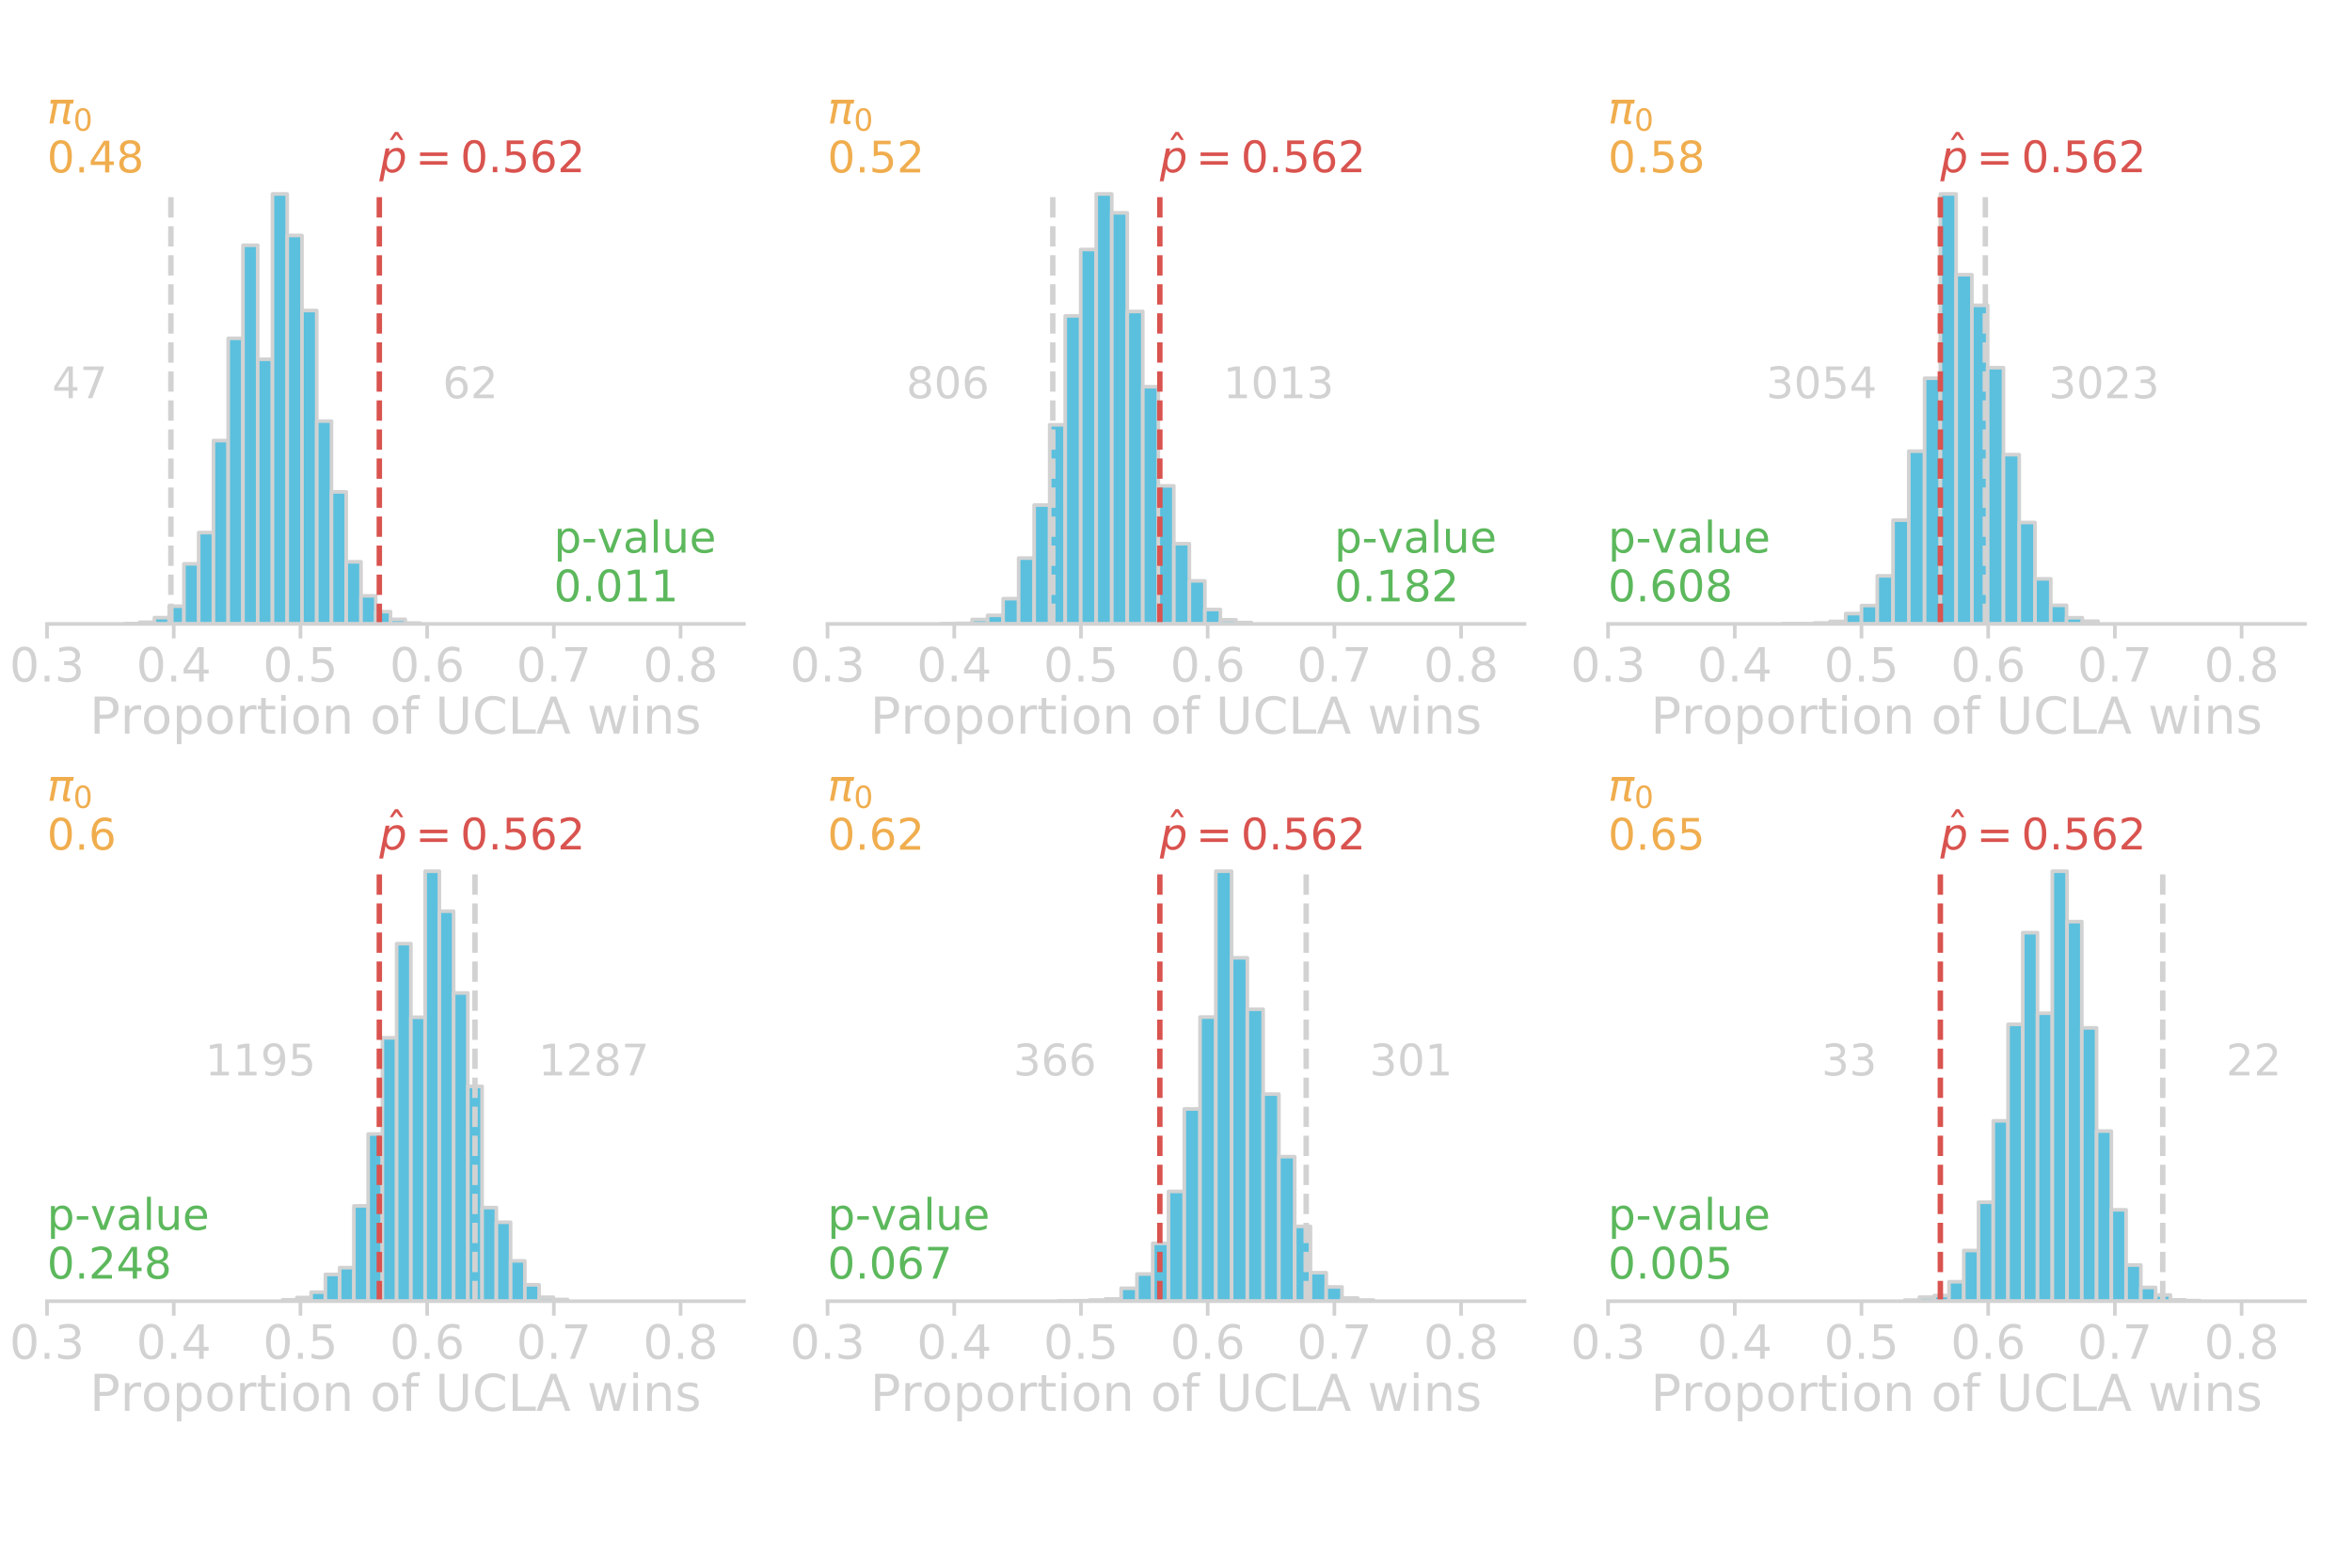 <?xml version="1.0" encoding="utf-8" standalone="no"?>
<!DOCTYPE svg PUBLIC "-//W3C//DTD SVG 1.1//EN"
  "http://www.w3.org/Graphics/SVG/1.1/DTD/svg11.dtd">
<!-- Created with matplotlib (http://matplotlib.org/) -->
<svg height="432pt" version="1.1" viewBox="0 0 648 432" width="648pt" xmlns="http://www.w3.org/2000/svg" xmlns:xlink="http://www.w3.org/1999/xlink">
 <defs>
  <style type="text/css">
*{stroke-linecap:butt;stroke-linejoin:round;}
  </style>
 </defs>
 <g id="figure_1">
  <g id="patch_1">
   <path d="M 0 432 
L 648 432 
L 648 0 
L 0 0 
z
" style="fill:none;"/>
  </g>
  <g id="axes_1">
   <g id="patch_2">
    <path d="M 12.96 171.936 
L 204.96 171.936 
L 204.96 47.52 
L 12.96 47.52 
z
" style="fill:none;"/>
   </g>
   <g id="patch_3">
    <path clip-path="url(#p39b4b5899f)" d="M 34.41 171.936 
L 38.476 171.936 
L 38.476 171.857 
L 34.41 171.857 
z
" style="fill:#5bc0de;stroke:#d2d2d2;stroke-linejoin:miter;"/>
   </g>
   <g id="patch_4">
    <path clip-path="url(#p39b4b5899f)" d="M 38.476 171.936 
L 42.542 171.936 
L 42.542 171.462 
L 38.476 171.462 
z
" style="fill:#5bc0de;stroke:#d2d2d2;stroke-linejoin:miter;"/>
   </g>
   <g id="patch_5">
    <path clip-path="url(#p39b4b5899f)" d="M 42.542 171.936 
L 46.607 171.936 
L 46.607 170.199 
L 42.542 170.199 
z
" style="fill:#5bc0de;stroke:#d2d2d2;stroke-linejoin:miter;"/>
   </g>
   <g id="patch_6">
    <path clip-path="url(#p39b4b5899f)" d="M 46.607 171.936 
L 50.673 171.936 
L 50.673 167.042 
L 46.607 167.042 
z
" style="fill:#5bc0de;stroke:#d2d2d2;stroke-linejoin:miter;"/>
   </g>
   <g id="patch_7">
    <path clip-path="url(#p39b4b5899f)" d="M 50.673 171.936 
L 54.739 171.936 
L 54.739 155.358 
L 50.673 155.358 
z
" style="fill:#5bc0de;stroke:#d2d2d2;stroke-linejoin:miter;"/>
   </g>
   <g id="patch_8">
    <path clip-path="url(#p39b4b5899f)" d="M 54.739 171.936 
L 58.804 171.936 
L 58.804 146.754 
L 54.739 146.754 
z
" style="fill:#5bc0de;stroke:#d2d2d2;stroke-linejoin:miter;"/>
   </g>
   <g id="patch_9">
    <path clip-path="url(#p39b4b5899f)" d="M 58.804 171.936 
L 62.87 171.936 
L 62.87 121.413 
L 58.804 121.413 
z
" style="fill:#5bc0de;stroke:#d2d2d2;stroke-linejoin:miter;"/>
   </g>
   <g id="patch_10">
    <path clip-path="url(#p39b4b5899f)" d="M 62.87 171.936 
L 66.936 171.936 
L 66.936 93.231 
L 62.87 93.231 
z
" style="fill:#5bc0de;stroke:#d2d2d2;stroke-linejoin:miter;"/>
   </g>
   <g id="patch_11">
    <path clip-path="url(#p39b4b5899f)" d="M 66.936 171.936 
L 71.002 171.936 
L 71.002 67.575 
L 66.936 67.575 
z
" style="fill:#5bc0de;stroke:#d2d2d2;stroke-linejoin:miter;"/>
   </g>
   <g id="patch_12">
    <path clip-path="url(#p39b4b5899f)" d="M 71.002 171.936 
L 75.067 171.936 
L 75.067 98.994 
L 71.002 98.994 
z
" style="fill:#5bc0de;stroke:#d2d2d2;stroke-linejoin:miter;"/>
   </g>
   <g id="patch_13">
    <path clip-path="url(#p39b4b5899f)" d="M 75.067 171.936 
L 79.133 171.936 
L 79.133 53.445 
L 75.067 53.445 
z
" style="fill:#5bc0de;stroke:#d2d2d2;stroke-linejoin:miter;"/>
   </g>
   <g id="patch_14">
    <path clip-path="url(#p39b4b5899f)" d="M 79.133 171.936 
L 83.199 171.936 
L 83.199 64.891 
L 79.133 64.891 
z
" style="fill:#5bc0de;stroke:#d2d2d2;stroke-linejoin:miter;"/>
   </g>
   <g id="patch_15">
    <path clip-path="url(#p39b4b5899f)" d="M 83.199 171.936 
L 87.264 171.936 
L 87.264 85.574 
L 83.199 85.574 
z
" style="fill:#5bc0de;stroke:#d2d2d2;stroke-linejoin:miter;"/>
   </g>
   <g id="patch_16">
    <path clip-path="url(#p39b4b5899f)" d="M 87.264 171.936 
L 91.33 171.936 
L 91.33 116.045 
L 87.264 116.045 
z
" style="fill:#5bc0de;stroke:#d2d2d2;stroke-linejoin:miter;"/>
   </g>
   <g id="patch_17">
    <path clip-path="url(#p39b4b5899f)" d="M 91.33 171.936 
L 95.396 171.936 
L 95.396 135.544 
L 91.33 135.544 
z
" style="fill:#5bc0de;stroke:#d2d2d2;stroke-linejoin:miter;"/>
   </g>
   <g id="patch_18">
    <path clip-path="url(#p39b4b5899f)" d="M 95.396 171.936 
L 99.462 171.936 
L 99.462 154.806 
L 95.396 154.806 
z
" style="fill:#5bc0de;stroke:#d2d2d2;stroke-linejoin:miter;"/>
   </g>
   <g id="patch_19">
    <path clip-path="url(#p39b4b5899f)" d="M 99.462 171.936 
L 103.527 171.936 
L 103.527 164.2 
L 99.462 164.2 
z
" style="fill:#5bc0de;stroke:#d2d2d2;stroke-linejoin:miter;"/>
   </g>
   <g id="patch_20">
    <path clip-path="url(#p39b4b5899f)" d="M 103.527 171.936 
L 107.593 171.936 
L 107.593 168.542 
L 103.527 168.542 
z
" style="fill:#5bc0de;stroke:#d2d2d2;stroke-linejoin:miter;"/>
   </g>
   <g id="patch_21">
    <path clip-path="url(#p39b4b5899f)" d="M 107.593 171.936 
L 111.659 171.936 
L 111.659 170.673 
L 107.593 170.673 
z
" style="fill:#5bc0de;stroke:#d2d2d2;stroke-linejoin:miter;"/>
   </g>
   <g id="patch_22">
    <path clip-path="url(#p39b4b5899f)" d="M 111.659 171.936 
L 115.725 171.936 
L 115.725 171.699 
L 111.659 171.699 
z
" style="fill:#5bc0de;stroke:#d2d2d2;stroke-linejoin:miter;"/>
   </g>
   <g id="matplotlib.axis_1">
    <g id="xtick_1">
     <g id="line2d_1">
      <defs>
       <path d="M 0 0 
L 0 4 
" id="m053342e22e" style="stroke:#d2d2d2;"/>
      </defs>
      <g>
       <use style="fill:#d2d2d2;stroke:#d2d2d2;" x="12.96" xlink:href="#m053342e22e" y="171.936"/>
      </g>
     </g>
     <g id="text_1">
      <!-- 0.3 -->
      <defs>
       <path d="M 31.781 66.406 
Q 24.172 66.406 20.328 58.906 
Q 16.5 51.422 16.5 36.375 
Q 16.5 21.391 20.328 13.891 
Q 24.172 6.391 31.781 6.391 
Q 39.453 6.391 43.281 13.891 
Q 47.125 21.391 47.125 36.375 
Q 47.125 51.422 43.281 58.906 
Q 39.453 66.406 31.781 66.406 
M 31.781 74.219 
Q 44.047 74.219 50.516 64.516 
Q 56.984 54.828 56.984 36.375 
Q 56.984 17.969 50.516 8.266 
Q 44.047 -1.422 31.781 -1.422 
Q 19.531 -1.422 13.062 8.266 
Q 6.594 17.969 6.594 36.375 
Q 6.594 54.828 13.062 64.516 
Q 19.531 74.219 31.781 74.219 
" id="DejaVuSans-30"/>
       <path d="M 10.688 12.406 
L 21 12.406 
L 21 0 
L 10.688 0 
z
" id="DejaVuSans-2e"/>
       <path d="M 40.578 39.312 
Q 47.656 37.797 51.625 33 
Q 55.609 28.219 55.609 21.188 
Q 55.609 10.406 48.188 4.484 
Q 40.766 -1.422 27.094 -1.422 
Q 22.516 -1.422 17.656 -0.516 
Q 12.797 0.391 7.625 2.203 
L 7.625 11.719 
Q 11.719 9.328 16.594 8.109 
Q 21.484 6.891 26.812 6.891 
Q 36.078 6.891 40.938 10.547 
Q 45.797 14.203 45.797 21.188 
Q 45.797 27.641 41.281 31.266 
Q 36.766 34.906 28.719 34.906 
L 20.219 34.906 
L 20.219 43.016 
L 29.109 43.016 
Q 36.375 43.016 40.234 45.922 
Q 44.094 48.828 44.094 54.297 
Q 44.094 59.906 40.109 62.906 
Q 36.141 65.922 28.719 65.922 
Q 24.656 65.922 20.016 65.031 
Q 15.375 64.156 9.812 62.312 
L 9.812 71.094 
Q 15.438 72.656 20.344 73.438 
Q 25.25 74.219 29.594 74.219 
Q 40.828 74.219 47.359 69.109 
Q 53.906 64.016 53.906 55.328 
Q 53.906 49.266 50.438 45.094 
Q 46.969 40.922 40.578 39.312 
" id="DejaVuSans-33"/>
      </defs>
      <g style="fill:#d2d2d2;" transform="translate(2.623 187.814)scale(0.13 -0.13)">
       <use xlink:href="#DejaVuSans-30"/>
       <use x="63.623" xlink:href="#DejaVuSans-2e"/>
       <use x="95.41" xlink:href="#DejaVuSans-33"/>
      </g>
     </g>
    </g>
    <g id="xtick_2">
     <g id="line2d_2">
      <g>
       <use style="fill:#d2d2d2;stroke:#d2d2d2;" x="47.869" xlink:href="#m053342e22e" y="171.936"/>
      </g>
     </g>
     <g id="text_2">
      <!-- 0.4 -->
      <defs>
       <path d="M 37.797 64.312 
L 12.891 25.391 
L 37.797 25.391 
z
M 35.203 72.906 
L 47.609 72.906 
L 47.609 25.391 
L 58.016 25.391 
L 58.016 17.188 
L 47.609 17.188 
L 47.609 0 
L 37.797 0 
L 37.797 17.188 
L 4.891 17.188 
L 4.891 26.703 
z
" id="DejaVuSans-34"/>
      </defs>
      <g style="fill:#d2d2d2;" transform="translate(37.532 187.814)scale(0.13 -0.13)">
       <use xlink:href="#DejaVuSans-30"/>
       <use x="63.623" xlink:href="#DejaVuSans-2e"/>
       <use x="95.41" xlink:href="#DejaVuSans-34"/>
      </g>
     </g>
    </g>
    <g id="xtick_3">
     <g id="line2d_3">
      <g>
       <use style="fill:#d2d2d2;stroke:#d2d2d2;" x="82.778" xlink:href="#m053342e22e" y="171.936"/>
      </g>
     </g>
     <g id="text_3">
      <!-- 0.5 -->
      <defs>
       <path d="M 10.797 72.906 
L 49.516 72.906 
L 49.516 64.594 
L 19.828 64.594 
L 19.828 46.734 
Q 21.969 47.469 24.109 47.828 
Q 26.266 48.188 28.422 48.188 
Q 40.625 48.188 47.75 41.5 
Q 54.891 34.812 54.891 23.391 
Q 54.891 11.625 47.562 5.094 
Q 40.234 -1.422 26.906 -1.422 
Q 22.312 -1.422 17.547 -0.641 
Q 12.797 0.141 7.719 1.703 
L 7.719 11.625 
Q 12.109 9.234 16.797 8.062 
Q 21.484 6.891 26.703 6.891 
Q 35.156 6.891 40.078 11.328 
Q 45.016 15.766 45.016 23.391 
Q 45.016 31 40.078 35.438 
Q 35.156 39.891 26.703 39.891 
Q 22.75 39.891 18.812 39.016 
Q 14.891 38.141 10.797 36.281 
z
" id="DejaVuSans-35"/>
      </defs>
      <g style="fill:#d2d2d2;" transform="translate(72.441 187.814)scale(0.13 -0.13)">
       <use xlink:href="#DejaVuSans-30"/>
       <use x="63.623" xlink:href="#DejaVuSans-2e"/>
       <use x="95.41" xlink:href="#DejaVuSans-35"/>
      </g>
     </g>
    </g>
    <g id="xtick_4">
     <g id="line2d_4">
      <g>
       <use style="fill:#d2d2d2;stroke:#d2d2d2;" x="117.687" xlink:href="#m053342e22e" y="171.936"/>
      </g>
     </g>
     <g id="text_4">
      <!-- 0.6 -->
      <defs>
       <path d="M 33.016 40.375 
Q 26.375 40.375 22.484 35.828 
Q 18.609 31.297 18.609 23.391 
Q 18.609 15.531 22.484 10.953 
Q 26.375 6.391 33.016 6.391 
Q 39.656 6.391 43.531 10.953 
Q 47.406 15.531 47.406 23.391 
Q 47.406 31.297 43.531 35.828 
Q 39.656 40.375 33.016 40.375 
M 52.594 71.297 
L 52.594 62.312 
Q 48.875 64.062 45.094 64.984 
Q 41.312 65.922 37.594 65.922 
Q 27.828 65.922 22.672 59.328 
Q 17.531 52.734 16.797 39.406 
Q 19.672 43.656 24.016 45.922 
Q 28.375 48.188 33.594 48.188 
Q 44.578 48.188 50.953 41.516 
Q 57.328 34.859 57.328 23.391 
Q 57.328 12.156 50.688 5.359 
Q 44.047 -1.422 33.016 -1.422 
Q 20.359 -1.422 13.672 8.266 
Q 6.984 17.969 6.984 36.375 
Q 6.984 53.656 15.188 63.938 
Q 23.391 74.219 37.203 74.219 
Q 40.922 74.219 44.703 73.484 
Q 48.484 72.75 52.594 71.297 
" id="DejaVuSans-36"/>
      </defs>
      <g style="fill:#d2d2d2;" transform="translate(107.35 187.814)scale(0.13 -0.13)">
       <use xlink:href="#DejaVuSans-30"/>
       <use x="63.623" xlink:href="#DejaVuSans-2e"/>
       <use x="95.41" xlink:href="#DejaVuSans-36"/>
      </g>
     </g>
    </g>
    <g id="xtick_5">
     <g id="line2d_5">
      <g>
       <use style="fill:#d2d2d2;stroke:#d2d2d2;" x="152.596" xlink:href="#m053342e22e" y="171.936"/>
      </g>
     </g>
     <g id="text_5">
      <!-- 0.7 -->
      <defs>
       <path d="M 8.203 72.906 
L 55.078 72.906 
L 55.078 68.703 
L 28.609 0 
L 18.312 0 
L 43.219 64.594 
L 8.203 64.594 
z
" id="DejaVuSans-37"/>
      </defs>
      <g style="fill:#d2d2d2;" transform="translate(142.259 187.814)scale(0.13 -0.13)">
       <use xlink:href="#DejaVuSans-30"/>
       <use x="63.623" xlink:href="#DejaVuSans-2e"/>
       <use x="95.41" xlink:href="#DejaVuSans-37"/>
      </g>
     </g>
    </g>
    <g id="xtick_6">
     <g id="line2d_6">
      <g>
       <use style="fill:#d2d2d2;stroke:#d2d2d2;" x="187.505" xlink:href="#m053342e22e" y="171.936"/>
      </g>
     </g>
     <g id="text_6">
      <!-- 0.8 -->
      <defs>
       <path d="M 31.781 34.625 
Q 24.75 34.625 20.719 30.859 
Q 16.703 27.094 16.703 20.516 
Q 16.703 13.922 20.719 10.156 
Q 24.75 6.391 31.781 6.391 
Q 38.812 6.391 42.859 10.172 
Q 46.922 13.969 46.922 20.516 
Q 46.922 27.094 42.891 30.859 
Q 38.875 34.625 31.781 34.625 
M 21.922 38.812 
Q 15.578 40.375 12.031 44.719 
Q 8.5 49.078 8.5 55.328 
Q 8.5 64.062 14.719 69.141 
Q 20.953 74.219 31.781 74.219 
Q 42.672 74.219 48.875 69.141 
Q 55.078 64.062 55.078 55.328 
Q 55.078 49.078 51.531 44.719 
Q 48 40.375 41.703 38.812 
Q 48.828 37.156 52.797 32.312 
Q 56.781 27.484 56.781 20.516 
Q 56.781 9.906 50.312 4.234 
Q 43.844 -1.422 31.781 -1.422 
Q 19.734 -1.422 13.25 4.234 
Q 6.781 9.906 6.781 20.516 
Q 6.781 27.484 10.781 32.312 
Q 14.797 37.156 21.922 38.812 
M 18.312 54.391 
Q 18.312 48.734 21.844 45.562 
Q 25.391 42.391 31.781 42.391 
Q 38.141 42.391 41.719 45.562 
Q 45.312 48.734 45.312 54.391 
Q 45.312 60.062 41.719 63.234 
Q 38.141 66.406 31.781 66.406 
Q 25.391 66.406 21.844 63.234 
Q 18.312 60.062 18.312 54.391 
" id="DejaVuSans-38"/>
      </defs>
      <g style="fill:#d2d2d2;" transform="translate(177.168 187.814)scale(0.13 -0.13)">
       <use xlink:href="#DejaVuSans-30"/>
       <use x="63.623" xlink:href="#DejaVuSans-2e"/>
       <use x="95.41" xlink:href="#DejaVuSans-38"/>
      </g>
     </g>
    </g>
    <g id="text_7">
     <!-- Proportion of UCLA wins -->
     <defs>
      <path d="M 19.672 64.797 
L 19.672 37.406 
L 32.078 37.406 
Q 38.969 37.406 42.719 40.969 
Q 46.484 44.531 46.484 51.125 
Q 46.484 57.672 42.719 61.234 
Q 38.969 64.797 32.078 64.797 
z
M 9.812 72.906 
L 32.078 72.906 
Q 44.344 72.906 50.609 67.359 
Q 56.891 61.812 56.891 51.125 
Q 56.891 40.328 50.609 34.812 
Q 44.344 29.297 32.078 29.297 
L 19.672 29.297 
L 19.672 0 
L 9.812 0 
z
" id="DejaVuSans-50"/>
      <path d="M 41.109 46.297 
Q 39.594 47.172 37.812 47.578 
Q 36.031 48 33.891 48 
Q 26.266 48 22.188 43.047 
Q 18.109 38.094 18.109 28.812 
L 18.109 0 
L 9.078 0 
L 9.078 54.688 
L 18.109 54.688 
L 18.109 46.188 
Q 20.953 51.172 25.484 53.578 
Q 30.031 56 36.531 56 
Q 37.453 56 38.578 55.875 
Q 39.703 55.766 41.062 55.516 
z
" id="DejaVuSans-72"/>
      <path d="M 30.609 48.391 
Q 23.391 48.391 19.188 42.75 
Q 14.984 37.109 14.984 27.297 
Q 14.984 17.484 19.156 11.844 
Q 23.344 6.203 30.609 6.203 
Q 37.797 6.203 41.984 11.859 
Q 46.188 17.531 46.188 27.297 
Q 46.188 37.016 41.984 42.703 
Q 37.797 48.391 30.609 48.391 
M 30.609 56 
Q 42.328 56 49.016 48.375 
Q 55.719 40.766 55.719 27.297 
Q 55.719 13.875 49.016 6.219 
Q 42.328 -1.422 30.609 -1.422 
Q 18.844 -1.422 12.172 6.219 
Q 5.516 13.875 5.516 27.297 
Q 5.516 40.766 12.172 48.375 
Q 18.844 56 30.609 56 
" id="DejaVuSans-6f"/>
      <path d="M 18.109 8.203 
L 18.109 -20.797 
L 9.078 -20.797 
L 9.078 54.688 
L 18.109 54.688 
L 18.109 46.391 
Q 20.953 51.266 25.266 53.625 
Q 29.594 56 35.594 56 
Q 45.562 56 51.781 48.094 
Q 58.016 40.188 58.016 27.297 
Q 58.016 14.406 51.781 6.484 
Q 45.562 -1.422 35.594 -1.422 
Q 29.594 -1.422 25.266 0.953 
Q 20.953 3.328 18.109 8.203 
M 48.688 27.297 
Q 48.688 37.203 44.609 42.844 
Q 40.531 48.484 33.406 48.484 
Q 26.266 48.484 22.188 42.844 
Q 18.109 37.203 18.109 27.297 
Q 18.109 17.391 22.188 11.75 
Q 26.266 6.109 33.406 6.109 
Q 40.531 6.109 44.609 11.75 
Q 48.688 17.391 48.688 27.297 
" id="DejaVuSans-70"/>
      <path d="M 18.312 70.219 
L 18.312 54.688 
L 36.812 54.688 
L 36.812 47.703 
L 18.312 47.703 
L 18.312 18.016 
Q 18.312 11.328 20.141 9.422 
Q 21.969 7.516 27.594 7.516 
L 36.812 7.516 
L 36.812 0 
L 27.594 0 
Q 17.188 0 13.234 3.875 
Q 9.281 7.766 9.281 18.016 
L 9.281 47.703 
L 2.688 47.703 
L 2.688 54.688 
L 9.281 54.688 
L 9.281 70.219 
z
" id="DejaVuSans-74"/>
      <path d="M 9.422 54.688 
L 18.406 54.688 
L 18.406 0 
L 9.422 0 
z
M 9.422 75.984 
L 18.406 75.984 
L 18.406 64.594 
L 9.422 64.594 
z
" id="DejaVuSans-69"/>
      <path d="M 54.891 33.016 
L 54.891 0 
L 45.906 0 
L 45.906 32.719 
Q 45.906 40.484 42.875 44.328 
Q 39.844 48.188 33.797 48.188 
Q 26.516 48.188 22.312 43.547 
Q 18.109 38.922 18.109 30.906 
L 18.109 0 
L 9.078 0 
L 9.078 54.688 
L 18.109 54.688 
L 18.109 46.188 
Q 21.344 51.125 25.703 53.562 
Q 30.078 56 35.797 56 
Q 45.219 56 50.047 50.172 
Q 54.891 44.344 54.891 33.016 
" id="DejaVuSans-6e"/>
      <path id="DejaVuSans-20"/>
      <path d="M 37.109 75.984 
L 37.109 68.5 
L 28.516 68.5 
Q 23.688 68.5 21.797 66.547 
Q 19.922 64.594 19.922 59.516 
L 19.922 54.688 
L 34.719 54.688 
L 34.719 47.703 
L 19.922 47.703 
L 19.922 0 
L 10.891 0 
L 10.891 47.703 
L 2.297 47.703 
L 2.297 54.688 
L 10.891 54.688 
L 10.891 58.5 
Q 10.891 67.625 15.141 71.797 
Q 19.391 75.984 28.609 75.984 
z
" id="DejaVuSans-66"/>
      <path d="M 8.688 72.906 
L 18.609 72.906 
L 18.609 28.609 
Q 18.609 16.891 22.844 11.734 
Q 27.094 6.594 36.625 6.594 
Q 46.094 6.594 50.344 11.734 
Q 54.594 16.891 54.594 28.609 
L 54.594 72.906 
L 64.5 72.906 
L 64.5 27.391 
Q 64.5 13.141 57.438 5.859 
Q 50.391 -1.422 36.625 -1.422 
Q 22.797 -1.422 15.734 5.859 
Q 8.688 13.141 8.688 27.391 
z
" id="DejaVuSans-55"/>
      <path d="M 64.406 67.281 
L 64.406 56.891 
Q 59.422 61.531 53.781 63.812 
Q 48.141 66.109 41.797 66.109 
Q 29.297 66.109 22.656 58.469 
Q 16.016 50.828 16.016 36.375 
Q 16.016 21.969 22.656 14.328 
Q 29.297 6.688 41.797 6.688 
Q 48.141 6.688 53.781 8.984 
Q 59.422 11.281 64.406 15.922 
L 64.406 5.609 
Q 59.234 2.094 53.438 0.328 
Q 47.656 -1.422 41.219 -1.422 
Q 24.656 -1.422 15.125 8.703 
Q 5.609 18.844 5.609 36.375 
Q 5.609 53.953 15.125 64.078 
Q 24.656 74.219 41.219 74.219 
Q 47.75 74.219 53.531 72.484 
Q 59.328 70.75 64.406 67.281 
" id="DejaVuSans-43"/>
      <path d="M 9.812 72.906 
L 19.672 72.906 
L 19.672 8.297 
L 55.172 8.297 
L 55.172 0 
L 9.812 0 
z
" id="DejaVuSans-4c"/>
      <path d="M 34.188 63.188 
L 20.797 26.906 
L 47.609 26.906 
z
M 28.609 72.906 
L 39.797 72.906 
L 67.578 0 
L 57.328 0 
L 50.688 18.703 
L 17.828 18.703 
L 11.188 0 
L 0.781 0 
z
" id="DejaVuSans-41"/>
      <path d="M 4.203 54.688 
L 13.188 54.688 
L 24.422 12.016 
L 35.594 54.688 
L 46.188 54.688 
L 57.422 12.016 
L 68.609 54.688 
L 77.594 54.688 
L 63.281 0 
L 52.688 0 
L 40.922 44.828 
L 29.109 0 
L 18.5 0 
z
" id="DejaVuSans-77"/>
      <path d="M 44.281 53.078 
L 44.281 44.578 
Q 40.484 46.531 36.375 47.5 
Q 32.281 48.484 27.875 48.484 
Q 21.188 48.484 17.844 46.438 
Q 14.5 44.391 14.5 40.281 
Q 14.5 37.156 16.891 35.375 
Q 19.281 33.594 26.516 31.984 
L 29.594 31.297 
Q 39.156 29.25 43.188 25.516 
Q 47.219 21.781 47.219 15.094 
Q 47.219 7.469 41.188 3.016 
Q 35.156 -1.422 24.609 -1.422 
Q 20.219 -1.422 15.453 -0.562 
Q 10.688 0.297 5.422 2 
L 5.422 11.281 
Q 10.406 8.688 15.234 7.391 
Q 20.062 6.109 24.812 6.109 
Q 31.156 6.109 34.562 8.281 
Q 37.984 10.453 37.984 14.406 
Q 37.984 18.062 35.516 20.016 
Q 33.062 21.969 24.703 23.781 
L 21.578 24.516 
Q 13.234 26.266 9.516 29.906 
Q 5.812 33.547 5.812 39.891 
Q 5.812 47.609 11.281 51.797 
Q 16.75 56 26.812 56 
Q 31.781 56 36.172 55.266 
Q 40.578 54.547 44.281 53.078 
" id="DejaVuSans-73"/>
     </defs>
     <g style="fill:#d2d2d2;" transform="translate(24.693 202.155)scale(0.14 -0.14)">
      <use xlink:href="#DejaVuSans-50"/>
      <use x="60.287" xlink:href="#DejaVuSans-72"/>
      <use x="101.369" xlink:href="#DejaVuSans-6f"/>
      <use x="162.551" xlink:href="#DejaVuSans-70"/>
      <use x="226.027" xlink:href="#DejaVuSans-6f"/>
      <use x="287.209" xlink:href="#DejaVuSans-72"/>
      <use x="328.322" xlink:href="#DejaVuSans-74"/>
      <use x="367.531" xlink:href="#DejaVuSans-69"/>
      <use x="395.314" xlink:href="#DejaVuSans-6f"/>
      <use x="456.496" xlink:href="#DejaVuSans-6e"/>
      <use x="519.875" xlink:href="#DejaVuSans-20"/>
      <use x="551.662" xlink:href="#DejaVuSans-6f"/>
      <use x="612.844" xlink:href="#DejaVuSans-66"/>
      <use x="648.049" xlink:href="#DejaVuSans-20"/>
      <use x="679.836" xlink:href="#DejaVuSans-55"/>
      <use x="753.029" xlink:href="#DejaVuSans-43"/>
      <use x="822.854" xlink:href="#DejaVuSans-4c"/>
      <use x="878.598" xlink:href="#DejaVuSans-41"/>
      <use x="947.006" xlink:href="#DejaVuSans-20"/>
      <use x="978.793" xlink:href="#DejaVuSans-77"/>
      <use x="1060.58" xlink:href="#DejaVuSans-69"/>
      <use x="1088.363" xlink:href="#DejaVuSans-6e"/>
      <use x="1151.742" xlink:href="#DejaVuSans-73"/>
     </g>
    </g>
   </g>
   <g id="matplotlib.axis_2"/>
   <g id="line2d_7">
    <path clip-path="url(#p39b4b5899f)" d="M 104.509 171.936 
L 104.509 53.741 
" style="fill:none;stroke:#d9534f;stroke-dasharray:5.6,2.4;stroke-dashoffset:0;stroke-width:1.5;"/>
   </g>
   <g id="line2d_8">
    <path d="M 47.084 171.936 
L 47.084 53.741 
" style="fill:none;stroke:#d2d2d2;stroke-dasharray:5.6,2.4;stroke-dashoffset:0;stroke-width:1.5;"/>
   </g>
   <g id="patch_23">
    <path d="M 12.96 171.936 
L 204.96 171.936 
" style="fill:none;stroke:#d2d2d2;stroke-linecap:square;stroke-linejoin:miter;"/>
   </g>
   <g id="text_8">
    <!-- $\hat{p}=0.562$ -->
    <defs>
     <path d="M -28.609 79.984 
L -21.391 79.984 
L -9.422 61.625 
L -16.219 61.625 
L -25 73.578 
L -33.797 61.625 
L -40.578 61.625 
z
M -25 56 
z
" id="DejaVuSans-302"/>
     <path d="M 49.609 33.688 
Q 49.609 40.875 46.484 44.672 
Q 43.359 48.484 37.5 48.484 
Q 33.5 48.484 29.859 46.438 
Q 26.219 44.391 23.391 40.484 
Q 20.609 36.625 18.938 31.156 
Q 17.281 25.688 17.281 20.312 
Q 17.281 13.484 20.406 9.797 
Q 23.531 6.109 29.297 6.109 
Q 33.547 6.109 37.188 8.109 
Q 40.828 10.109 43.406 13.922 
Q 46.188 17.922 47.891 23.344 
Q 49.609 28.766 49.609 33.688 
M 21.781 46.391 
Q 25.391 51.125 30.297 53.562 
Q 35.203 56 41.219 56 
Q 49.609 56 54.25 50.5 
Q 58.891 45.016 58.891 35.109 
Q 58.891 27 56 19.656 
Q 53.125 12.312 47.703 6.5 
Q 44.094 2.641 39.547 0.609 
Q 35.016 -1.422 29.984 -1.422 
Q 24.172 -1.422 20.219 1 
Q 16.266 3.422 14.312 8.203 
L 8.688 -20.797 
L -0.297 -20.797 
L 14.406 54.688 
L 23.391 54.688 
z
" id="DejaVuSans-Oblique-70"/>
     <path d="M 10.594 45.406 
L 73.188 45.406 
L 73.188 37.203 
L 10.594 37.203 
z
M 10.594 25.484 
L 73.188 25.484 
L 73.188 17.188 
L 10.594 17.188 
z
" id="DejaVuSans-3d"/>
     <path d="M 19.188 8.297 
L 53.609 8.297 
L 53.609 0 
L 7.328 0 
L 7.328 8.297 
Q 12.938 14.109 22.625 23.891 
Q 32.328 33.688 34.812 36.531 
Q 39.547 41.844 41.422 45.531 
Q 43.312 49.219 43.312 52.781 
Q 43.312 58.594 39.234 62.25 
Q 35.156 65.922 28.609 65.922 
Q 23.969 65.922 18.812 64.312 
Q 13.672 62.703 7.812 59.422 
L 7.812 69.391 
Q 13.766 71.781 18.938 73 
Q 24.125 74.219 28.422 74.219 
Q 39.75 74.219 46.484 68.547 
Q 53.219 62.891 53.219 53.422 
Q 53.219 48.922 51.531 44.891 
Q 49.859 40.875 45.406 35.406 
Q 44.188 33.984 37.641 27.219 
Q 31.109 20.453 19.188 8.297 
" id="DejaVuSans-32"/>
    </defs>
    <g style="fill:#d9534f;" transform="translate(104.509 47.52)scale(0.12 -0.12)">
     <use transform="translate(64.447 13.016)" xlink:href="#DejaVuSans-302"/>
     <use transform="translate(0 0.516)" xlink:href="#DejaVuSans-Oblique-70"/>
     <use transform="translate(82.959 0.516)" xlink:href="#DejaVuSans-3d"/>
     <use transform="translate(186.23 0.516)" xlink:href="#DejaVuSans-30"/>
     <use transform="translate(249.854 0.516)" xlink:href="#DejaVuSans-2e"/>
     <use transform="translate(281.641 0.516)" xlink:href="#DejaVuSans-35"/>
     <use transform="translate(345.264 0.516)" xlink:href="#DejaVuSans-36"/>
     <use transform="translate(408.887 0.516)" xlink:href="#DejaVuSans-32"/>
    </g>
   </g>
   <g id="text_9">
    <!-- $\pi_0$ -->
    <defs>
     <path d="M 9.125 54.688 
L 61.531 54.688 
L 59.766 45.703 
L 52.875 45.703 
L 46.344 12.109 
Q 45.656 8.594 46.578 7.031 
Q 47.469 5.516 50.141 5.516 
Q 50.875 5.516 51.953 5.672 
Q 53.078 5.766 53.422 5.812 
L 52.156 -0.688 
Q 50.344 -1.312 48.484 -1.609 
Q 46.578 -1.906 44.781 -1.906 
Q 38.922 -1.906 37.312 1.266 
Q 35.688 4.5 37.359 13.094 
L 43.703 45.703 
L 23.531 45.703 
L 14.656 0 
L 5.469 0 
L 14.359 45.703 
L 7.375 45.703 
z
" id="DejaVuSans-Oblique-3c0"/>
    </defs>
    <g style="fill:#f0ad4e;" transform="translate(12.96 34.083)scale(0.12 -0.12)">
     <use transform="translate(0 0.312)" xlink:href="#DejaVuSans-Oblique-3c0"/>
     <use transform="translate(60.205 -16.094)scale(0.7)" xlink:href="#DejaVuSans-30"/>
    </g>
    <!-- 0.48 -->
    <g style="fill:#f0ad4e;" transform="translate(12.96 47.52)scale(0.12 -0.12)">
     <use xlink:href="#DejaVuSans-30"/>
     <use x="63.623" xlink:href="#DejaVuSans-2e"/>
     <use x="95.41" xlink:href="#DejaVuSans-34"/>
     <use x="159.033" xlink:href="#DejaVuSans-38"/>
    </g>
   </g>
   <g id="text_10">
    <!-- 62 -->
    <g style="fill:#d2d2d2;" transform="translate(121.963 109.728)scale(0.12 -0.12)">
     <use xlink:href="#DejaVuSans-36"/>
     <use x="63.623" xlink:href="#DejaVuSans-32"/>
    </g>
   </g>
   <g id="text_11">
    <!-- 47 -->
    <g style="fill:#d2d2d2;" transform="translate(14.359 109.728)scale(0.12 -0.12)">
     <use xlink:href="#DejaVuSans-34"/>
     <use x="63.623" xlink:href="#DejaVuSans-37"/>
    </g>
   </g>
   <g id="text_12">
    <!-- p-value -->
    <defs>
     <path d="M 4.891 31.391 
L 31.203 31.391 
L 31.203 23.391 
L 4.891 23.391 
z
" id="DejaVuSans-2d"/>
     <path d="M 2.984 54.688 
L 12.5 54.688 
L 29.594 8.797 
L 46.688 54.688 
L 56.203 54.688 
L 35.688 0 
L 23.484 0 
z
" id="DejaVuSans-76"/>
     <path d="M 34.281 27.484 
Q 23.391 27.484 19.188 25 
Q 14.984 22.516 14.984 16.5 
Q 14.984 11.719 18.141 8.906 
Q 21.297 6.109 26.703 6.109 
Q 34.188 6.109 38.703 11.406 
Q 43.219 16.703 43.219 25.484 
L 43.219 27.484 
z
M 52.203 31.203 
L 52.203 0 
L 43.219 0 
L 43.219 8.297 
Q 40.141 3.328 35.547 0.953 
Q 30.953 -1.422 24.312 -1.422 
Q 15.922 -1.422 10.953 3.297 
Q 6 8.016 6 15.922 
Q 6 25.141 12.172 29.828 
Q 18.359 34.516 30.609 34.516 
L 43.219 34.516 
L 43.219 35.406 
Q 43.219 41.609 39.141 45 
Q 35.062 48.391 27.688 48.391 
Q 23 48.391 18.547 47.266 
Q 14.109 46.141 10.016 43.891 
L 10.016 52.203 
Q 14.938 54.109 19.578 55.047 
Q 24.219 56 28.609 56 
Q 40.484 56 46.344 49.844 
Q 52.203 43.703 52.203 31.203 
" id="DejaVuSans-61"/>
     <path d="M 9.422 75.984 
L 18.406 75.984 
L 18.406 0 
L 9.422 0 
z
" id="DejaVuSans-6c"/>
     <path d="M 8.5 21.578 
L 8.5 54.688 
L 17.484 54.688 
L 17.484 21.922 
Q 17.484 14.156 20.5 10.266 
Q 23.531 6.391 29.594 6.391 
Q 36.859 6.391 41.078 11.031 
Q 45.312 15.672 45.312 23.688 
L 45.312 54.688 
L 54.297 54.688 
L 54.297 0 
L 45.312 0 
L 45.312 8.406 
Q 42.047 3.422 37.719 1 
Q 33.406 -1.422 27.688 -1.422 
Q 18.266 -1.422 13.375 4.438 
Q 8.5 10.297 8.5 21.578 
M 31.109 56 
z
" id="DejaVuSans-75"/>
     <path d="M 56.203 29.594 
L 56.203 25.203 
L 14.891 25.203 
Q 15.484 15.922 20.484 11.062 
Q 25.484 6.203 34.422 6.203 
Q 39.594 6.203 44.453 7.469 
Q 49.312 8.734 54.109 11.281 
L 54.109 2.781 
Q 49.266 0.734 44.188 -0.344 
Q 39.109 -1.422 33.891 -1.422 
Q 20.797 -1.422 13.156 6.188 
Q 5.516 13.812 5.516 26.812 
Q 5.516 40.234 12.766 48.109 
Q 20.016 56 32.328 56 
Q 43.359 56 49.781 48.891 
Q 56.203 41.797 56.203 29.594 
M 47.219 32.234 
Q 47.125 39.594 43.094 43.984 
Q 39.062 48.391 32.422 48.391 
Q 24.906 48.391 20.391 44.141 
Q 15.875 39.891 15.188 32.172 
z
" id="DejaVuSans-65"/>
    </defs>
    <g style="fill:#5cb85c;" transform="translate(152.596 152.278)scale(0.12 -0.12)">
     <use xlink:href="#DejaVuSans-70"/>
     <use x="63.477" xlink:href="#DejaVuSans-2d"/>
     <use x="99.529" xlink:href="#DejaVuSans-76"/>
     <use x="158.709" xlink:href="#DejaVuSans-61"/>
     <use x="219.988" xlink:href="#DejaVuSans-6c"/>
     <use x="247.771" xlink:href="#DejaVuSans-75"/>
     <use x="311.15" xlink:href="#DejaVuSans-65"/>
    </g>
    <!-- 0.011 -->
    <defs>
     <path d="M 12.406 8.297 
L 28.516 8.297 
L 28.516 63.922 
L 10.984 60.406 
L 10.984 69.391 
L 28.422 72.906 
L 38.281 72.906 
L 38.281 8.297 
L 54.391 8.297 
L 54.391 0 
L 12.406 0 
z
" id="DejaVuSans-31"/>
    </defs>
    <g style="fill:#5cb85c;" transform="translate(152.596 165.715)scale(0.12 -0.12)">
     <use xlink:href="#DejaVuSans-30"/>
     <use x="63.623" xlink:href="#DejaVuSans-2e"/>
     <use x="95.41" xlink:href="#DejaVuSans-30"/>
     <use x="159.033" xlink:href="#DejaVuSans-31"/>
     <use x="222.656" xlink:href="#DejaVuSans-31"/>
    </g>
   </g>
  </g>
  <g id="axes_2">
   <g id="patch_24">
    <path d="M 228 171.936 
L 420 171.936 
L 420 47.52 
L 228 47.52 
z
" style="fill:none;"/>
   </g>
   <g id="patch_25">
    <path clip-path="url(#p5202100390)" d="M 259.264 171.936 
L 263.54 171.936 
L 263.54 171.859 
L 259.264 171.859 
z
" style="fill:#5bc0de;stroke:#d2d2d2;stroke-linejoin:miter;"/>
   </g>
   <g id="patch_26">
    <path clip-path="url(#p5202100390)" d="M 263.54 171.936 
L 267.816 171.936 
L 267.816 171.783 
L 263.54 171.783 
z
" style="fill:#5bc0de;stroke:#d2d2d2;stroke-linejoin:miter;"/>
   </g>
   <g id="patch_27">
    <path clip-path="url(#p5202100390)" d="M 267.816 171.936 
L 272.092 171.936 
L 272.092 170.711 
L 267.816 170.711 
z
" style="fill:#5bc0de;stroke:#d2d2d2;stroke-linejoin:miter;"/>
   </g>
   <g id="patch_28">
    <path clip-path="url(#p5202100390)" d="M 272.092 171.936 
L 276.368 171.936 
L 276.368 169.563 
L 272.092 169.563 
z
" style="fill:#5bc0de;stroke:#d2d2d2;stroke-linejoin:miter;"/>
   </g>
   <g id="patch_29">
    <path clip-path="url(#p5202100390)" d="M 276.368 171.936 
L 280.644 171.936 
L 280.644 164.97 
L 276.368 164.97 
z
" style="fill:#5bc0de;stroke:#d2d2d2;stroke-linejoin:miter;"/>
   </g>
   <g id="patch_30">
    <path clip-path="url(#p5202100390)" d="M 280.644 171.936 
L 284.92 171.936 
L 284.92 153.795 
L 280.644 153.795 
z
" style="fill:#5bc0de;stroke:#d2d2d2;stroke-linejoin:miter;"/>
   </g>
   <g id="patch_31">
    <path clip-path="url(#p5202100390)" d="M 284.92 171.936 
L 289.196 171.936 
L 289.196 139.175 
L 284.92 139.175 
z
" style="fill:#5bc0de;stroke:#d2d2d2;stroke-linejoin:miter;"/>
   </g>
   <g id="patch_32">
    <path clip-path="url(#p5202100390)" d="M 289.196 171.936 
L 293.472 171.936 
L 293.472 117.053 
L 289.196 117.053 
z
" style="fill:#5bc0de;stroke:#d2d2d2;stroke-linejoin:miter;"/>
   </g>
   <g id="patch_33">
    <path clip-path="url(#p5202100390)" d="M 293.472 171.936 
L 297.748 171.936 
L 297.748 87.048 
L 293.472 87.048 
z
" style="fill:#5bc0de;stroke:#d2d2d2;stroke-linejoin:miter;"/>
   </g>
   <g id="patch_34">
    <path clip-path="url(#p5202100390)" d="M 297.748 171.936 
L 302.024 171.936 
L 302.024 68.754 
L 297.748 68.754 
z
" style="fill:#5bc0de;stroke:#d2d2d2;stroke-linejoin:miter;"/>
   </g>
   <g id="patch_35">
    <path clip-path="url(#p5202100390)" d="M 302.024 171.936 
L 306.3 171.936 
L 306.3 53.445 
L 302.024 53.445 
z
" style="fill:#5bc0de;stroke:#d2d2d2;stroke-linejoin:miter;"/>
   </g>
   <g id="patch_36">
    <path clip-path="url(#p5202100390)" d="M 306.3 171.936 
L 310.576 171.936 
L 310.576 58.65 
L 306.3 58.65 
z
" style="fill:#5bc0de;stroke:#d2d2d2;stroke-linejoin:miter;"/>
   </g>
   <g id="patch_37">
    <path clip-path="url(#p5202100390)" d="M 310.576 171.936 
L 314.852 171.936 
L 314.852 85.823 
L 310.576 85.823 
z
" style="fill:#5bc0de;stroke:#d2d2d2;stroke-linejoin:miter;"/>
   </g>
   <g id="patch_38">
    <path clip-path="url(#p5202100390)" d="M 314.852 171.936 
L 319.128 171.936 
L 319.128 106.567 
L 314.852 106.567 
z
" style="fill:#5bc0de;stroke:#d2d2d2;stroke-linejoin:miter;"/>
   </g>
   <g id="patch_39">
    <path clip-path="url(#p5202100390)" d="M 319.128 171.936 
L 323.404 171.936 
L 323.404 133.893 
L 319.128 133.893 
z
" style="fill:#5bc0de;stroke:#d2d2d2;stroke-linejoin:miter;"/>
   </g>
   <g id="patch_40">
    <path clip-path="url(#p5202100390)" d="M 323.404 171.936 
L 327.68 171.936 
L 327.68 149.815 
L 323.404 149.815 
z
" style="fill:#5bc0de;stroke:#d2d2d2;stroke-linejoin:miter;"/>
   </g>
   <g id="patch_41">
    <path clip-path="url(#p5202100390)" d="M 327.68 171.936 
L 331.956 171.936 
L 331.956 160.072 
L 327.68 160.072 
z
" style="fill:#5bc0de;stroke:#d2d2d2;stroke-linejoin:miter;"/>
   </g>
   <g id="patch_42">
    <path clip-path="url(#p5202100390)" d="M 331.956 171.936 
L 336.232 171.936 
L 336.232 167.956 
L 331.956 167.956 
z
" style="fill:#5bc0de;stroke:#d2d2d2;stroke-linejoin:miter;"/>
   </g>
   <g id="patch_43">
    <path clip-path="url(#p5202100390)" d="M 336.232 171.936 
L 340.508 171.936 
L 340.508 170.788 
L 336.232 170.788 
z
" style="fill:#5bc0de;stroke:#d2d2d2;stroke-linejoin:miter;"/>
   </g>
   <g id="patch_44">
    <path clip-path="url(#p5202100390)" d="M 340.508 171.936 
L 344.784 171.936 
L 344.784 171.553 
L 340.508 171.553 
z
" style="fill:#5bc0de;stroke:#d2d2d2;stroke-linejoin:miter;"/>
   </g>
   <g id="matplotlib.axis_3">
    <g id="xtick_7">
     <g id="line2d_9">
      <g>
       <use style="fill:#d2d2d2;stroke:#d2d2d2;" x="228" xlink:href="#m053342e22e" y="171.936"/>
      </g>
     </g>
     <g id="text_13">
      <!-- 0.3 -->
      <g style="fill:#d2d2d2;" transform="translate(217.663 187.814)scale(0.13 -0.13)">
       <use xlink:href="#DejaVuSans-30"/>
       <use x="63.623" xlink:href="#DejaVuSans-2e"/>
       <use x="95.41" xlink:href="#DejaVuSans-33"/>
      </g>
     </g>
    </g>
    <g id="xtick_8">
     <g id="line2d_10">
      <g>
       <use style="fill:#d2d2d2;stroke:#d2d2d2;" x="262.909" xlink:href="#m053342e22e" y="171.936"/>
      </g>
     </g>
     <g id="text_14">
      <!-- 0.4 -->
      <g style="fill:#d2d2d2;" transform="translate(252.572 187.814)scale(0.13 -0.13)">
       <use xlink:href="#DejaVuSans-30"/>
       <use x="63.623" xlink:href="#DejaVuSans-2e"/>
       <use x="95.41" xlink:href="#DejaVuSans-34"/>
      </g>
     </g>
    </g>
    <g id="xtick_9">
     <g id="line2d_11">
      <g>
       <use style="fill:#d2d2d2;stroke:#d2d2d2;" x="297.818" xlink:href="#m053342e22e" y="171.936"/>
      </g>
     </g>
     <g id="text_15">
      <!-- 0.5 -->
      <g style="fill:#d2d2d2;" transform="translate(287.481 187.814)scale(0.13 -0.13)">
       <use xlink:href="#DejaVuSans-30"/>
       <use x="63.623" xlink:href="#DejaVuSans-2e"/>
       <use x="95.41" xlink:href="#DejaVuSans-35"/>
      </g>
     </g>
    </g>
    <g id="xtick_10">
     <g id="line2d_12">
      <g>
       <use style="fill:#d2d2d2;stroke:#d2d2d2;" x="332.727" xlink:href="#m053342e22e" y="171.936"/>
      </g>
     </g>
     <g id="text_16">
      <!-- 0.6 -->
      <g style="fill:#d2d2d2;" transform="translate(322.39 187.814)scale(0.13 -0.13)">
       <use xlink:href="#DejaVuSans-30"/>
       <use x="63.623" xlink:href="#DejaVuSans-2e"/>
       <use x="95.41" xlink:href="#DejaVuSans-36"/>
      </g>
     </g>
    </g>
    <g id="xtick_11">
     <g id="line2d_13">
      <g>
       <use style="fill:#d2d2d2;stroke:#d2d2d2;" x="367.636" xlink:href="#m053342e22e" y="171.936"/>
      </g>
     </g>
     <g id="text_17">
      <!-- 0.7 -->
      <g style="fill:#d2d2d2;" transform="translate(357.299 187.814)scale(0.13 -0.13)">
       <use xlink:href="#DejaVuSans-30"/>
       <use x="63.623" xlink:href="#DejaVuSans-2e"/>
       <use x="95.41" xlink:href="#DejaVuSans-37"/>
      </g>
     </g>
    </g>
    <g id="xtick_12">
     <g id="line2d_14">
      <g>
       <use style="fill:#d2d2d2;stroke:#d2d2d2;" x="402.545" xlink:href="#m053342e22e" y="171.936"/>
      </g>
     </g>
     <g id="text_18">
      <!-- 0.8 -->
      <g style="fill:#d2d2d2;" transform="translate(392.208 187.814)scale(0.13 -0.13)">
       <use xlink:href="#DejaVuSans-30"/>
       <use x="63.623" xlink:href="#DejaVuSans-2e"/>
       <use x="95.41" xlink:href="#DejaVuSans-38"/>
      </g>
     </g>
    </g>
    <g id="text_19">
     <!-- Proportion of UCLA wins -->
     <g style="fill:#d2d2d2;" transform="translate(239.733 202.155)scale(0.14 -0.14)">
      <use xlink:href="#DejaVuSans-50"/>
      <use x="60.287" xlink:href="#DejaVuSans-72"/>
      <use x="101.369" xlink:href="#DejaVuSans-6f"/>
      <use x="162.551" xlink:href="#DejaVuSans-70"/>
      <use x="226.027" xlink:href="#DejaVuSans-6f"/>
      <use x="287.209" xlink:href="#DejaVuSans-72"/>
      <use x="328.322" xlink:href="#DejaVuSans-74"/>
      <use x="367.531" xlink:href="#DejaVuSans-69"/>
      <use x="395.314" xlink:href="#DejaVuSans-6f"/>
      <use x="456.496" xlink:href="#DejaVuSans-6e"/>
      <use x="519.875" xlink:href="#DejaVuSans-20"/>
      <use x="551.662" xlink:href="#DejaVuSans-6f"/>
      <use x="612.844" xlink:href="#DejaVuSans-66"/>
      <use x="648.049" xlink:href="#DejaVuSans-20"/>
      <use x="679.836" xlink:href="#DejaVuSans-55"/>
      <use x="753.029" xlink:href="#DejaVuSans-43"/>
      <use x="822.854" xlink:href="#DejaVuSans-4c"/>
      <use x="878.598" xlink:href="#DejaVuSans-41"/>
      <use x="947.006" xlink:href="#DejaVuSans-20"/>
      <use x="978.793" xlink:href="#DejaVuSans-77"/>
      <use x="1060.58" xlink:href="#DejaVuSans-69"/>
      <use x="1088.363" xlink:href="#DejaVuSans-6e"/>
      <use x="1151.742" xlink:href="#DejaVuSans-73"/>
     </g>
    </g>
   </g>
   <g id="matplotlib.axis_4"/>
   <g id="line2d_15">
    <path clip-path="url(#p5202100390)" d="M 319.549 171.936 
L 319.549 53.741 
" style="fill:none;stroke:#d9534f;stroke-dasharray:5.6,2.4;stroke-dashoffset:0;stroke-width:1.5;"/>
   </g>
   <g id="line2d_16">
    <path d="M 290.051 171.936 
L 290.051 53.741 
" style="fill:none;stroke:#d2d2d2;stroke-dasharray:5.6,2.4;stroke-dashoffset:0;stroke-width:1.5;"/>
   </g>
   <g id="patch_45">
    <path d="M 228 171.936 
L 420 171.936 
" style="fill:none;stroke:#d2d2d2;stroke-linecap:square;stroke-linejoin:miter;"/>
   </g>
   <g id="text_20">
    <!-- $\hat{p}=0.562$ -->
    <g style="fill:#d9534f;" transform="translate(319.549 47.52)scale(0.12 -0.12)">
     <use transform="translate(64.447 13.016)" xlink:href="#DejaVuSans-302"/>
     <use transform="translate(0 0.516)" xlink:href="#DejaVuSans-Oblique-70"/>
     <use transform="translate(82.959 0.516)" xlink:href="#DejaVuSans-3d"/>
     <use transform="translate(186.23 0.516)" xlink:href="#DejaVuSans-30"/>
     <use transform="translate(249.854 0.516)" xlink:href="#DejaVuSans-2e"/>
     <use transform="translate(281.641 0.516)" xlink:href="#DejaVuSans-35"/>
     <use transform="translate(345.264 0.516)" xlink:href="#DejaVuSans-36"/>
     <use transform="translate(408.887 0.516)" xlink:href="#DejaVuSans-32"/>
    </g>
   </g>
   <g id="text_21">
    <!-- $\pi_0$ -->
    <g style="fill:#f0ad4e;" transform="translate(228 34.083)scale(0.12 -0.12)">
     <use transform="translate(0 0.312)" xlink:href="#DejaVuSans-Oblique-3c0"/>
     <use transform="translate(60.205 -16.094)scale(0.7)" xlink:href="#DejaVuSans-30"/>
    </g>
    <!-- 0.52 -->
    <g style="fill:#f0ad4e;" transform="translate(228 47.52)scale(0.12 -0.12)">
     <use xlink:href="#DejaVuSans-30"/>
     <use x="63.623" xlink:href="#DejaVuSans-2e"/>
     <use x="95.41" xlink:href="#DejaVuSans-35"/>
     <use x="159.033" xlink:href="#DejaVuSans-32"/>
    </g>
   </g>
   <g id="text_22">
    <!-- 1013 -->
    <g style="fill:#d2d2d2;" transform="translate(337.003 109.728)scale(0.12 -0.12)">
     <use xlink:href="#DejaVuSans-31"/>
     <use x="63.623" xlink:href="#DejaVuSans-30"/>
     <use x="127.246" xlink:href="#DejaVuSans-31"/>
     <use x="190.869" xlink:href="#DejaVuSans-33"/>
    </g>
   </g>
   <g id="text_23">
    <!-- 806 -->
    <g style="fill:#d2d2d2;" transform="translate(249.692 109.728)scale(0.12 -0.12)">
     <use xlink:href="#DejaVuSans-38"/>
     <use x="63.623" xlink:href="#DejaVuSans-30"/>
     <use x="127.246" xlink:href="#DejaVuSans-36"/>
    </g>
   </g>
   <g id="text_24">
    <!-- p-value -->
    <g style="fill:#5cb85c;" transform="translate(367.636 152.278)scale(0.12 -0.12)">
     <use xlink:href="#DejaVuSans-70"/>
     <use x="63.477" xlink:href="#DejaVuSans-2d"/>
     <use x="99.529" xlink:href="#DejaVuSans-76"/>
     <use x="158.709" xlink:href="#DejaVuSans-61"/>
     <use x="219.988" xlink:href="#DejaVuSans-6c"/>
     <use x="247.771" xlink:href="#DejaVuSans-75"/>
     <use x="311.15" xlink:href="#DejaVuSans-65"/>
    </g>
    <!-- 0.182 -->
    <g style="fill:#5cb85c;" transform="translate(367.636 165.715)scale(0.12 -0.12)">
     <use xlink:href="#DejaVuSans-30"/>
     <use x="63.623" xlink:href="#DejaVuSans-2e"/>
     <use x="95.41" xlink:href="#DejaVuSans-31"/>
     <use x="159.033" xlink:href="#DejaVuSans-38"/>
     <use x="222.656" xlink:href="#DejaVuSans-32"/>
    </g>
   </g>
  </g>
  <g id="axes_3">
   <g id="patch_46">
    <path d="M 443.04 171.936 
L 635.04 171.936 
L 635.04 47.52 
L 443.04 47.52 
z
" style="fill:none;"/>
   </g>
   <g id="patch_47">
    <path clip-path="url(#pf74c6a36b7)" d="M 491.128 171.936 
L 495.474 171.936 
L 495.474 171.873 
L 491.128 171.873 
z
" style="fill:#5bc0de;stroke:#d2d2d2;stroke-linejoin:miter;"/>
   </g>
   <g id="patch_48">
    <path clip-path="url(#pf74c6a36b7)" d="M 495.474 171.936 
L 499.82 171.936 
L 499.82 171.873 
L 495.474 171.873 
z
" style="fill:#5bc0de;stroke:#d2d2d2;stroke-linejoin:miter;"/>
   </g>
   <g id="patch_49">
    <path clip-path="url(#pf74c6a36b7)" d="M 499.82 171.936 
L 504.166 171.936 
L 504.166 171.682 
L 499.82 171.682 
z
" style="fill:#5bc0de;stroke:#d2d2d2;stroke-linejoin:miter;"/>
   </g>
   <g id="patch_50">
    <path clip-path="url(#pf74c6a36b7)" d="M 504.166 171.936 
L 508.512 171.936 
L 508.512 171.239 
L 504.166 171.239 
z
" style="fill:#5bc0de;stroke:#d2d2d2;stroke-linejoin:miter;"/>
   </g>
   <g id="patch_51">
    <path clip-path="url(#pf74c6a36b7)" d="M 508.512 171.936 
L 512.858 171.936 
L 512.858 169.083 
L 508.512 169.083 
z
" style="fill:#5bc0de;stroke:#d2d2d2;stroke-linejoin:miter;"/>
   </g>
   <g id="patch_52">
    <path clip-path="url(#pf74c6a36b7)" d="M 512.858 171.936 
L 517.204 171.936 
L 517.204 166.864 
L 512.858 166.864 
z
" style="fill:#5bc0de;stroke:#d2d2d2;stroke-linejoin:miter;"/>
   </g>
   <g id="patch_53">
    <path clip-path="url(#pf74c6a36b7)" d="M 517.204 171.936 
L 521.55 171.936 
L 521.55 158.686 
L 517.204 158.686 
z
" style="fill:#5bc0de;stroke:#d2d2d2;stroke-linejoin:miter;"/>
   </g>
   <g id="patch_54">
    <path clip-path="url(#pf74c6a36b7)" d="M 521.55 171.936 
L 525.897 171.936 
L 525.897 143.343 
L 521.55 143.343 
z
" style="fill:#5bc0de;stroke:#d2d2d2;stroke-linejoin:miter;"/>
   </g>
   <g id="patch_55">
    <path clip-path="url(#pf74c6a36b7)" d="M 525.897 171.936 
L 530.243 171.936 
L 530.243 124.324 
L 525.897 124.324 
z
" style="fill:#5bc0de;stroke:#d2d2d2;stroke-linejoin:miter;"/>
   </g>
   <g id="patch_56">
    <path clip-path="url(#pf74c6a36b7)" d="M 530.243 171.936 
L 534.589 171.936 
L 534.589 104.227 
L 530.243 104.227 
z
" style="fill:#5bc0de;stroke:#d2d2d2;stroke-linejoin:miter;"/>
   </g>
   <g id="patch_57">
    <path clip-path="url(#pf74c6a36b7)" d="M 534.589 171.936 
L 538.935 171.936 
L 538.935 53.445 
L 534.589 53.445 
z
" style="fill:#5bc0de;stroke:#d2d2d2;stroke-linejoin:miter;"/>
   </g>
   <g id="patch_58">
    <path clip-path="url(#pf74c6a36b7)" d="M 538.935 171.936 
L 543.281 171.936 
L 543.281 75.697 
L 538.935 75.697 
z
" style="fill:#5bc0de;stroke:#d2d2d2;stroke-linejoin:miter;"/>
   </g>
   <g id="patch_59">
    <path clip-path="url(#pf74c6a36b7)" d="M 543.281 171.936 
L 547.627 171.936 
L 547.627 84.129 
L 543.281 84.129 
z
" style="fill:#5bc0de;stroke:#d2d2d2;stroke-linejoin:miter;"/>
   </g>
   <g id="patch_60">
    <path clip-path="url(#pf74c6a36b7)" d="M 547.627 171.936 
L 551.973 171.936 
L 551.973 101.31 
L 547.627 101.31 
z
" style="fill:#5bc0de;stroke:#d2d2d2;stroke-linejoin:miter;"/>
   </g>
   <g id="patch_61">
    <path clip-path="url(#pf74c6a36b7)" d="M 551.973 171.936 
L 556.319 171.936 
L 556.319 125.275 
L 551.973 125.275 
z
" style="fill:#5bc0de;stroke:#d2d2d2;stroke-linejoin:miter;"/>
   </g>
   <g id="patch_62">
    <path clip-path="url(#pf74c6a36b7)" d="M 556.319 171.936 
L 560.665 171.936 
L 560.665 143.977 
L 556.319 143.977 
z
" style="fill:#5bc0de;stroke:#d2d2d2;stroke-linejoin:miter;"/>
   </g>
   <g id="patch_63">
    <path clip-path="url(#pf74c6a36b7)" d="M 560.665 171.936 
L 565.012 171.936 
L 565.012 159.51 
L 560.665 159.51 
z
" style="fill:#5bc0de;stroke:#d2d2d2;stroke-linejoin:miter;"/>
   </g>
   <g id="patch_64">
    <path clip-path="url(#pf74c6a36b7)" d="M 565.012 171.936 
L 569.358 171.936 
L 569.358 166.801 
L 565.012 166.801 
z
" style="fill:#5bc0de;stroke:#d2d2d2;stroke-linejoin:miter;"/>
   </g>
   <g id="patch_65">
    <path clip-path="url(#pf74c6a36b7)" d="M 569.358 171.936 
L 573.704 171.936 
L 573.704 170.224 
L 569.358 170.224 
z
" style="fill:#5bc0de;stroke:#d2d2d2;stroke-linejoin:miter;"/>
   </g>
   <g id="patch_66">
    <path clip-path="url(#pf74c6a36b7)" d="M 573.704 171.936 
L 578.05 171.936 
L 578.05 171.175 
L 573.704 171.175 
z
" style="fill:#5bc0de;stroke:#d2d2d2;stroke-linejoin:miter;"/>
   </g>
   <g id="matplotlib.axis_5">
    <g id="xtick_13">
     <g id="line2d_17">
      <g>
       <use style="fill:#d2d2d2;stroke:#d2d2d2;" x="443.04" xlink:href="#m053342e22e" y="171.936"/>
      </g>
     </g>
     <g id="text_25">
      <!-- 0.3 -->
      <g style="fill:#d2d2d2;" transform="translate(432.703 187.814)scale(0.13 -0.13)">
       <use xlink:href="#DejaVuSans-30"/>
       <use x="63.623" xlink:href="#DejaVuSans-2e"/>
       <use x="95.41" xlink:href="#DejaVuSans-33"/>
      </g>
     </g>
    </g>
    <g id="xtick_14">
     <g id="line2d_18">
      <g>
       <use style="fill:#d2d2d2;stroke:#d2d2d2;" x="477.949" xlink:href="#m053342e22e" y="171.936"/>
      </g>
     </g>
     <g id="text_26">
      <!-- 0.4 -->
      <g style="fill:#d2d2d2;" transform="translate(467.612 187.814)scale(0.13 -0.13)">
       <use xlink:href="#DejaVuSans-30"/>
       <use x="63.623" xlink:href="#DejaVuSans-2e"/>
       <use x="95.41" xlink:href="#DejaVuSans-34"/>
      </g>
     </g>
    </g>
    <g id="xtick_15">
     <g id="line2d_19">
      <g>
       <use style="fill:#d2d2d2;stroke:#d2d2d2;" x="512.858" xlink:href="#m053342e22e" y="171.936"/>
      </g>
     </g>
     <g id="text_27">
      <!-- 0.5 -->
      <g style="fill:#d2d2d2;" transform="translate(502.521 187.814)scale(0.13 -0.13)">
       <use xlink:href="#DejaVuSans-30"/>
       <use x="63.623" xlink:href="#DejaVuSans-2e"/>
       <use x="95.41" xlink:href="#DejaVuSans-35"/>
      </g>
     </g>
    </g>
    <g id="xtick_16">
     <g id="line2d_20">
      <g>
       <use style="fill:#d2d2d2;stroke:#d2d2d2;" x="547.767" xlink:href="#m053342e22e" y="171.936"/>
      </g>
     </g>
     <g id="text_28">
      <!-- 0.6 -->
      <g style="fill:#d2d2d2;" transform="translate(537.43 187.814)scale(0.13 -0.13)">
       <use xlink:href="#DejaVuSans-30"/>
       <use x="63.623" xlink:href="#DejaVuSans-2e"/>
       <use x="95.41" xlink:href="#DejaVuSans-36"/>
      </g>
     </g>
    </g>
    <g id="xtick_17">
     <g id="line2d_21">
      <g>
       <use style="fill:#d2d2d2;stroke:#d2d2d2;" x="582.676" xlink:href="#m053342e22e" y="171.936"/>
      </g>
     </g>
     <g id="text_29">
      <!-- 0.7 -->
      <g style="fill:#d2d2d2;" transform="translate(572.339 187.814)scale(0.13 -0.13)">
       <use xlink:href="#DejaVuSans-30"/>
       <use x="63.623" xlink:href="#DejaVuSans-2e"/>
       <use x="95.41" xlink:href="#DejaVuSans-37"/>
      </g>
     </g>
    </g>
    <g id="xtick_18">
     <g id="line2d_22">
      <g>
       <use style="fill:#d2d2d2;stroke:#d2d2d2;" x="617.585" xlink:href="#m053342e22e" y="171.936"/>
      </g>
     </g>
     <g id="text_30">
      <!-- 0.8 -->
      <g style="fill:#d2d2d2;" transform="translate(607.248 187.814)scale(0.13 -0.13)">
       <use xlink:href="#DejaVuSans-30"/>
       <use x="63.623" xlink:href="#DejaVuSans-2e"/>
       <use x="95.41" xlink:href="#DejaVuSans-38"/>
      </g>
     </g>
    </g>
    <g id="text_31">
     <!-- Proportion of UCLA wins -->
     <g style="fill:#d2d2d2;" transform="translate(454.773 202.155)scale(0.14 -0.14)">
      <use xlink:href="#DejaVuSans-50"/>
      <use x="60.287" xlink:href="#DejaVuSans-72"/>
      <use x="101.369" xlink:href="#DejaVuSans-6f"/>
      <use x="162.551" xlink:href="#DejaVuSans-70"/>
      <use x="226.027" xlink:href="#DejaVuSans-6f"/>
      <use x="287.209" xlink:href="#DejaVuSans-72"/>
      <use x="328.322" xlink:href="#DejaVuSans-74"/>
      <use x="367.531" xlink:href="#DejaVuSans-69"/>
      <use x="395.314" xlink:href="#DejaVuSans-6f"/>
      <use x="456.496" xlink:href="#DejaVuSans-6e"/>
      <use x="519.875" xlink:href="#DejaVuSans-20"/>
      <use x="551.662" xlink:href="#DejaVuSans-6f"/>
      <use x="612.844" xlink:href="#DejaVuSans-66"/>
      <use x="648.049" xlink:href="#DejaVuSans-20"/>
      <use x="679.836" xlink:href="#DejaVuSans-55"/>
      <use x="753.029" xlink:href="#DejaVuSans-43"/>
      <use x="822.854" xlink:href="#DejaVuSans-4c"/>
      <use x="878.598" xlink:href="#DejaVuSans-41"/>
      <use x="947.006" xlink:href="#DejaVuSans-20"/>
      <use x="978.793" xlink:href="#DejaVuSans-77"/>
      <use x="1060.58" xlink:href="#DejaVuSans-69"/>
      <use x="1088.363" xlink:href="#DejaVuSans-6e"/>
      <use x="1151.742" xlink:href="#DejaVuSans-73"/>
     </g>
    </g>
   </g>
   <g id="matplotlib.axis_6"/>
   <g id="line2d_23">
    <path clip-path="url(#pf74c6a36b7)" d="M 534.589 171.936 
L 534.589 53.741 
" style="fill:none;stroke:#d9534f;stroke-dasharray:5.6,2.4;stroke-dashoffset:0;stroke-width:1.5;"/>
   </g>
   <g id="line2d_24">
    <path d="M 546.982 171.936 
L 546.982 53.741 
" style="fill:none;stroke:#d2d2d2;stroke-dasharray:5.6,2.4;stroke-dashoffset:0;stroke-width:1.5;"/>
   </g>
   <g id="patch_67">
    <path d="M 443.04 171.936 
L 635.04 171.936 
" style="fill:none;stroke:#d2d2d2;stroke-linecap:square;stroke-linejoin:miter;"/>
   </g>
   <g id="text_32">
    <!-- $\hat{p}=0.562$ -->
    <g style="fill:#d9534f;" transform="translate(534.589 47.52)scale(0.12 -0.12)">
     <use transform="translate(64.447 13.016)" xlink:href="#DejaVuSans-302"/>
     <use transform="translate(0 0.516)" xlink:href="#DejaVuSans-Oblique-70"/>
     <use transform="translate(82.959 0.516)" xlink:href="#DejaVuSans-3d"/>
     <use transform="translate(186.23 0.516)" xlink:href="#DejaVuSans-30"/>
     <use transform="translate(249.854 0.516)" xlink:href="#DejaVuSans-2e"/>
     <use transform="translate(281.641 0.516)" xlink:href="#DejaVuSans-35"/>
     <use transform="translate(345.264 0.516)" xlink:href="#DejaVuSans-36"/>
     <use transform="translate(408.887 0.516)" xlink:href="#DejaVuSans-32"/>
    </g>
   </g>
   <g id="text_33">
    <!-- $\pi_0$ -->
    <g style="fill:#f0ad4e;" transform="translate(443.04 34.083)scale(0.12 -0.12)">
     <use transform="translate(0 0.312)" xlink:href="#DejaVuSans-Oblique-3c0"/>
     <use transform="translate(60.205 -16.094)scale(0.7)" xlink:href="#DejaVuSans-30"/>
    </g>
    <!-- 0.58 -->
    <g style="fill:#f0ad4e;" transform="translate(443.04 47.52)scale(0.12 -0.12)">
     <use xlink:href="#DejaVuSans-30"/>
     <use x="63.623" xlink:href="#DejaVuSans-2e"/>
     <use x="95.41" xlink:href="#DejaVuSans-35"/>
     <use x="159.033" xlink:href="#DejaVuSans-38"/>
    </g>
   </g>
   <g id="text_34">
    <!-- 3054 -->
    <g style="fill:#d2d2d2;" transform="translate(486.594 109.728)scale(0.12 -0.12)">
     <use xlink:href="#DejaVuSans-33"/>
     <use x="63.623" xlink:href="#DejaVuSans-30"/>
     <use x="127.246" xlink:href="#DejaVuSans-35"/>
     <use x="190.869" xlink:href="#DejaVuSans-34"/>
    </g>
   </g>
   <g id="text_35">
    <!-- 3023 -->
    <g style="fill:#d2d2d2;" transform="translate(564.437 109.728)scale(0.12 -0.12)">
     <use xlink:href="#DejaVuSans-33"/>
     <use x="63.623" xlink:href="#DejaVuSans-30"/>
     <use x="127.246" xlink:href="#DejaVuSans-32"/>
     <use x="190.869" xlink:href="#DejaVuSans-33"/>
    </g>
   </g>
   <g id="text_36">
    <!-- p-value -->
    <g style="fill:#5cb85c;" transform="translate(443.04 152.278)scale(0.12 -0.12)">
     <use xlink:href="#DejaVuSans-70"/>
     <use x="63.477" xlink:href="#DejaVuSans-2d"/>
     <use x="99.529" xlink:href="#DejaVuSans-76"/>
     <use x="158.709" xlink:href="#DejaVuSans-61"/>
     <use x="219.988" xlink:href="#DejaVuSans-6c"/>
     <use x="247.771" xlink:href="#DejaVuSans-75"/>
     <use x="311.15" xlink:href="#DejaVuSans-65"/>
    </g>
    <!-- 0.608 -->
    <g style="fill:#5cb85c;" transform="translate(443.04 165.715)scale(0.12 -0.12)">
     <use xlink:href="#DejaVuSans-30"/>
     <use x="63.623" xlink:href="#DejaVuSans-2e"/>
     <use x="95.41" xlink:href="#DejaVuSans-36"/>
     <use x="159.033" xlink:href="#DejaVuSans-30"/>
     <use x="222.656" xlink:href="#DejaVuSans-38"/>
    </g>
   </g>
  </g>
  <g id="axes_4">
   <g id="patch_68">
    <path d="M 12.96 358.56 
L 204.96 358.56 
L 204.96 234.144 
L 12.96 234.144 
z
" style="fill:none;"/>
   </g>
   <g id="patch_69">
    <path clip-path="url(#pd3a8e51a0e)" d="M 77.871 358.56 
L 81.797 358.56 
L 81.797 358.172 
L 77.871 358.172 
z
" style="fill:#5bc0de;stroke:#d2d2d2;stroke-linejoin:miter;"/>
   </g>
   <g id="patch_70">
    <path clip-path="url(#pd3a8e51a0e)" d="M 81.797 358.56 
L 85.722 358.56 
L 85.722 357.55 
L 81.797 357.55 
z
" style="fill:#5bc0de;stroke:#d2d2d2;stroke-linejoin:miter;"/>
   </g>
   <g id="patch_71">
    <path clip-path="url(#pd3a8e51a0e)" d="M 85.722 358.56 
L 89.648 358.56 
L 89.648 356.074 
L 85.722 356.074 
z
" style="fill:#5bc0de;stroke:#d2d2d2;stroke-linejoin:miter;"/>
   </g>
   <g id="patch_72">
    <path clip-path="url(#pd3a8e51a0e)" d="M 89.648 358.56 
L 93.573 358.56 
L 93.573 351.179 
L 89.648 351.179 
z
" style="fill:#5bc0de;stroke:#d2d2d2;stroke-linejoin:miter;"/>
   </g>
   <g id="patch_73">
    <path clip-path="url(#pd3a8e51a0e)" d="M 93.573 358.56 
L 97.499 358.56 
L 97.499 349.314 
L 93.573 349.314 
z
" style="fill:#5bc0de;stroke:#d2d2d2;stroke-linejoin:miter;"/>
   </g>
   <g id="patch_74">
    <path clip-path="url(#pd3a8e51a0e)" d="M 97.499 358.56 
L 101.424 358.56 
L 101.424 332.298 
L 97.499 332.298 
z
" style="fill:#5bc0de;stroke:#d2d2d2;stroke-linejoin:miter;"/>
   </g>
   <g id="patch_75">
    <path clip-path="url(#pd3a8e51a0e)" d="M 101.424 358.56 
L 105.35 358.56 
L 105.35 312.484 
L 101.424 312.484 
z
" style="fill:#5bc0de;stroke:#d2d2d2;stroke-linejoin:miter;"/>
   </g>
   <g id="patch_76">
    <path clip-path="url(#pd3a8e51a0e)" d="M 105.35 358.56 
L 109.275 358.56 
L 109.275 285.989 
L 105.35 285.989 
z
" style="fill:#5bc0de;stroke:#d2d2d2;stroke-linejoin:miter;"/>
   </g>
   <g id="patch_77">
    <path clip-path="url(#pd3a8e51a0e)" d="M 109.275 358.56 
L 113.201 358.56 
L 113.201 260.037 
L 109.275 260.037 
z
" style="fill:#5bc0de;stroke:#d2d2d2;stroke-linejoin:miter;"/>
   </g>
   <g id="patch_78">
    <path clip-path="url(#pd3a8e51a0e)" d="M 113.201 358.56 
L 117.126 358.56 
L 117.126 280.317 
L 113.201 280.317 
z
" style="fill:#5bc0de;stroke:#d2d2d2;stroke-linejoin:miter;"/>
   </g>
   <g id="patch_79">
    <path clip-path="url(#pd3a8e51a0e)" d="M 117.126 358.56 
L 121.052 358.56 
L 121.052 240.069 
L 117.126 240.069 
z
" style="fill:#5bc0de;stroke:#d2d2d2;stroke-linejoin:miter;"/>
   </g>
   <g id="patch_80">
    <path clip-path="url(#pd3a8e51a0e)" d="M 121.052 358.56 
L 124.978 358.56 
L 124.978 251.102 
L 121.052 251.102 
z
" style="fill:#5bc0de;stroke:#d2d2d2;stroke-linejoin:miter;"/>
   </g>
   <g id="patch_81">
    <path clip-path="url(#pd3a8e51a0e)" d="M 124.978 358.56 
L 128.903 358.56 
L 128.903 273.635 
L 124.978 273.635 
z
" style="fill:#5bc0de;stroke:#d2d2d2;stroke-linejoin:miter;"/>
   </g>
   <g id="patch_82">
    <path clip-path="url(#pd3a8e51a0e)" d="M 128.903 358.56 
L 132.829 358.56 
L 132.829 299.353 
L 128.903 299.353 
z
" style="fill:#5bc0de;stroke:#d2d2d2;stroke-linejoin:miter;"/>
   </g>
   <g id="patch_83">
    <path clip-path="url(#pd3a8e51a0e)" d="M 132.829 358.56 
L 136.754 358.56 
L 136.754 332.764 
L 132.829 332.764 
z
" style="fill:#5bc0de;stroke:#d2d2d2;stroke-linejoin:miter;"/>
   </g>
   <g id="patch_84">
    <path clip-path="url(#pd3a8e51a0e)" d="M 136.754 358.56 
L 140.68 358.56 
L 140.68 336.804 
L 136.754 336.804 
z
" style="fill:#5bc0de;stroke:#d2d2d2;stroke-linejoin:miter;"/>
   </g>
   <g id="patch_85">
    <path clip-path="url(#pd3a8e51a0e)" d="M 140.68 358.56 
L 144.605 358.56 
L 144.605 347.449 
L 140.68 347.449 
z
" style="fill:#5bc0de;stroke:#d2d2d2;stroke-linejoin:miter;"/>
   </g>
   <g id="patch_86">
    <path clip-path="url(#pd3a8e51a0e)" d="M 144.605 358.56 
L 148.531 358.56 
L 148.531 354.053 
L 144.605 354.053 
z
" style="fill:#5bc0de;stroke:#d2d2d2;stroke-linejoin:miter;"/>
   </g>
   <g id="patch_87">
    <path clip-path="url(#pd3a8e51a0e)" d="M 148.531 358.56 
L 152.456 358.56 
L 152.456 357.472 
L 148.531 357.472 
z
" style="fill:#5bc0de;stroke:#d2d2d2;stroke-linejoin:miter;"/>
   </g>
   <g id="patch_88">
    <path clip-path="url(#pd3a8e51a0e)" d="M 152.456 358.56 
L 156.382 358.56 
L 156.382 358.094 
L 152.456 358.094 
z
" style="fill:#5bc0de;stroke:#d2d2d2;stroke-linejoin:miter;"/>
   </g>
   <g id="matplotlib.axis_7">
    <g id="xtick_19">
     <g id="line2d_25">
      <g>
       <use style="fill:#d2d2d2;stroke:#d2d2d2;" x="12.96" xlink:href="#m053342e22e" y="358.56"/>
      </g>
     </g>
     <g id="text_37">
      <!-- 0.3 -->
      <g style="fill:#d2d2d2;" transform="translate(2.623 374.438)scale(0.13 -0.13)">
       <use xlink:href="#DejaVuSans-30"/>
       <use x="63.623" xlink:href="#DejaVuSans-2e"/>
       <use x="95.41" xlink:href="#DejaVuSans-33"/>
      </g>
     </g>
    </g>
    <g id="xtick_20">
     <g id="line2d_26">
      <g>
       <use style="fill:#d2d2d2;stroke:#d2d2d2;" x="47.869" xlink:href="#m053342e22e" y="358.56"/>
      </g>
     </g>
     <g id="text_38">
      <!-- 0.4 -->
      <g style="fill:#d2d2d2;" transform="translate(37.532 374.438)scale(0.13 -0.13)">
       <use xlink:href="#DejaVuSans-30"/>
       <use x="63.623" xlink:href="#DejaVuSans-2e"/>
       <use x="95.41" xlink:href="#DejaVuSans-34"/>
      </g>
     </g>
    </g>
    <g id="xtick_21">
     <g id="line2d_27">
      <g>
       <use style="fill:#d2d2d2;stroke:#d2d2d2;" x="82.778" xlink:href="#m053342e22e" y="358.56"/>
      </g>
     </g>
     <g id="text_39">
      <!-- 0.5 -->
      <g style="fill:#d2d2d2;" transform="translate(72.441 374.438)scale(0.13 -0.13)">
       <use xlink:href="#DejaVuSans-30"/>
       <use x="63.623" xlink:href="#DejaVuSans-2e"/>
       <use x="95.41" xlink:href="#DejaVuSans-35"/>
      </g>
     </g>
    </g>
    <g id="xtick_22">
     <g id="line2d_28">
      <g>
       <use style="fill:#d2d2d2;stroke:#d2d2d2;" x="117.687" xlink:href="#m053342e22e" y="358.56"/>
      </g>
     </g>
     <g id="text_40">
      <!-- 0.6 -->
      <g style="fill:#d2d2d2;" transform="translate(107.35 374.438)scale(0.13 -0.13)">
       <use xlink:href="#DejaVuSans-30"/>
       <use x="63.623" xlink:href="#DejaVuSans-2e"/>
       <use x="95.41" xlink:href="#DejaVuSans-36"/>
      </g>
     </g>
    </g>
    <g id="xtick_23">
     <g id="line2d_29">
      <g>
       <use style="fill:#d2d2d2;stroke:#d2d2d2;" x="152.596" xlink:href="#m053342e22e" y="358.56"/>
      </g>
     </g>
     <g id="text_41">
      <!-- 0.7 -->
      <g style="fill:#d2d2d2;" transform="translate(142.259 374.438)scale(0.13 -0.13)">
       <use xlink:href="#DejaVuSans-30"/>
       <use x="63.623" xlink:href="#DejaVuSans-2e"/>
       <use x="95.41" xlink:href="#DejaVuSans-37"/>
      </g>
     </g>
    </g>
    <g id="xtick_24">
     <g id="line2d_30">
      <g>
       <use style="fill:#d2d2d2;stroke:#d2d2d2;" x="187.505" xlink:href="#m053342e22e" y="358.56"/>
      </g>
     </g>
     <g id="text_42">
      <!-- 0.8 -->
      <g style="fill:#d2d2d2;" transform="translate(177.168 374.438)scale(0.13 -0.13)">
       <use xlink:href="#DejaVuSans-30"/>
       <use x="63.623" xlink:href="#DejaVuSans-2e"/>
       <use x="95.41" xlink:href="#DejaVuSans-38"/>
      </g>
     </g>
    </g>
    <g id="text_43">
     <!-- Proportion of UCLA wins -->
     <g style="fill:#d2d2d2;" transform="translate(24.693 388.779)scale(0.14 -0.14)">
      <use xlink:href="#DejaVuSans-50"/>
      <use x="60.287" xlink:href="#DejaVuSans-72"/>
      <use x="101.369" xlink:href="#DejaVuSans-6f"/>
      <use x="162.551" xlink:href="#DejaVuSans-70"/>
      <use x="226.027" xlink:href="#DejaVuSans-6f"/>
      <use x="287.209" xlink:href="#DejaVuSans-72"/>
      <use x="328.322" xlink:href="#DejaVuSans-74"/>
      <use x="367.531" xlink:href="#DejaVuSans-69"/>
      <use x="395.314" xlink:href="#DejaVuSans-6f"/>
      <use x="456.496" xlink:href="#DejaVuSans-6e"/>
      <use x="519.875" xlink:href="#DejaVuSans-20"/>
      <use x="551.662" xlink:href="#DejaVuSans-6f"/>
      <use x="612.844" xlink:href="#DejaVuSans-66"/>
      <use x="648.049" xlink:href="#DejaVuSans-20"/>
      <use x="679.836" xlink:href="#DejaVuSans-55"/>
      <use x="753.029" xlink:href="#DejaVuSans-43"/>
      <use x="822.854" xlink:href="#DejaVuSans-4c"/>
      <use x="878.598" xlink:href="#DejaVuSans-41"/>
      <use x="947.006" xlink:href="#DejaVuSans-20"/>
      <use x="978.793" xlink:href="#DejaVuSans-77"/>
      <use x="1060.58" xlink:href="#DejaVuSans-69"/>
      <use x="1088.363" xlink:href="#DejaVuSans-6e"/>
      <use x="1151.742" xlink:href="#DejaVuSans-73"/>
     </g>
    </g>
   </g>
   <g id="matplotlib.axis_8"/>
   <g id="line2d_31">
    <path clip-path="url(#pd3a8e51a0e)" d="M 104.509 358.56 
L 104.509 240.365 
" style="fill:none;stroke:#d9534f;stroke-dasharray:5.6,2.4;stroke-dashoffset:0;stroke-width:1.5;"/>
   </g>
   <g id="line2d_32">
    <path d="M 130.866 358.56 
L 130.866 240.365 
" style="fill:none;stroke:#d2d2d2;stroke-dasharray:5.6,2.4;stroke-dashoffset:0;stroke-width:1.5;"/>
   </g>
   <g id="patch_89">
    <path d="M 12.96 358.56 
L 204.96 358.56 
" style="fill:none;stroke:#d2d2d2;stroke-linecap:square;stroke-linejoin:miter;"/>
   </g>
   <g id="text_44">
    <!-- $\hat{p}=0.562$ -->
    <g style="fill:#d9534f;" transform="translate(104.509 234.144)scale(0.12 -0.12)">
     <use transform="translate(64.447 13.016)" xlink:href="#DejaVuSans-302"/>
     <use transform="translate(0 0.516)" xlink:href="#DejaVuSans-Oblique-70"/>
     <use transform="translate(82.959 0.516)" xlink:href="#DejaVuSans-3d"/>
     <use transform="translate(186.23 0.516)" xlink:href="#DejaVuSans-30"/>
     <use transform="translate(249.854 0.516)" xlink:href="#DejaVuSans-2e"/>
     <use transform="translate(281.641 0.516)" xlink:href="#DejaVuSans-35"/>
     <use transform="translate(345.264 0.516)" xlink:href="#DejaVuSans-36"/>
     <use transform="translate(408.887 0.516)" xlink:href="#DejaVuSans-32"/>
    </g>
   </g>
   <g id="text_45">
    <!-- $\pi_0$ -->
    <g style="fill:#f0ad4e;" transform="translate(12.96 220.707)scale(0.12 -0.12)">
     <use transform="translate(0 0.312)" xlink:href="#DejaVuSans-Oblique-3c0"/>
     <use transform="translate(60.205 -16.094)scale(0.7)" xlink:href="#DejaVuSans-30"/>
    </g>
    <!-- 0.6 -->
    <g style="fill:#f0ad4e;" transform="translate(12.96 234.144)scale(0.12 -0.12)">
     <use xlink:href="#DejaVuSans-30"/>
     <use x="63.623" xlink:href="#DejaVuSans-2e"/>
     <use x="95.41" xlink:href="#DejaVuSans-36"/>
    </g>
   </g>
   <g id="text_46">
    <!-- 1195 -->
    <defs>
     <path d="M 10.984 1.516 
L 10.984 10.5 
Q 14.703 8.734 18.5 7.812 
Q 22.312 6.891 25.984 6.891 
Q 35.75 6.891 40.891 13.453 
Q 46.047 20.016 46.781 33.406 
Q 43.953 29.203 39.594 26.953 
Q 35.25 24.703 29.984 24.703 
Q 19.047 24.703 12.672 31.312 
Q 6.297 37.938 6.297 49.422 
Q 6.297 60.641 12.938 67.422 
Q 19.578 74.219 30.609 74.219 
Q 43.266 74.219 49.922 64.516 
Q 56.594 54.828 56.594 36.375 
Q 56.594 19.141 48.406 8.859 
Q 40.234 -1.422 26.422 -1.422 
Q 22.703 -1.422 18.891 -0.688 
Q 15.094 0.047 10.984 1.516 
M 30.609 32.422 
Q 37.25 32.422 41.125 36.953 
Q 45.016 41.5 45.016 49.422 
Q 45.016 57.281 41.125 61.844 
Q 37.25 66.406 30.609 66.406 
Q 23.969 66.406 20.094 61.844 
Q 16.219 57.281 16.219 49.422 
Q 16.219 41.5 20.094 36.953 
Q 23.969 32.422 30.609 32.422 
" id="DejaVuSans-39"/>
    </defs>
    <g style="fill:#d2d2d2;" transform="translate(56.514 296.352)scale(0.12 -0.12)">
     <use xlink:href="#DejaVuSans-31"/>
     <use x="63.623" xlink:href="#DejaVuSans-31"/>
     <use x="127.246" xlink:href="#DejaVuSans-39"/>
     <use x="190.869" xlink:href="#DejaVuSans-35"/>
    </g>
   </g>
   <g id="text_47">
    <!-- 1287 -->
    <g style="fill:#d2d2d2;" transform="translate(148.32 296.352)scale(0.12 -0.12)">
     <use xlink:href="#DejaVuSans-31"/>
     <use x="63.623" xlink:href="#DejaVuSans-32"/>
     <use x="127.246" xlink:href="#DejaVuSans-38"/>
     <use x="190.869" xlink:href="#DejaVuSans-37"/>
    </g>
   </g>
   <g id="text_48">
    <!-- p-value -->
    <g style="fill:#5cb85c;" transform="translate(12.96 338.902)scale(0.12 -0.12)">
     <use xlink:href="#DejaVuSans-70"/>
     <use x="63.477" xlink:href="#DejaVuSans-2d"/>
     <use x="99.529" xlink:href="#DejaVuSans-76"/>
     <use x="158.709" xlink:href="#DejaVuSans-61"/>
     <use x="219.988" xlink:href="#DejaVuSans-6c"/>
     <use x="247.771" xlink:href="#DejaVuSans-75"/>
     <use x="311.15" xlink:href="#DejaVuSans-65"/>
    </g>
    <!-- 0.248 -->
    <g style="fill:#5cb85c;" transform="translate(12.96 352.339)scale(0.12 -0.12)">
     <use xlink:href="#DejaVuSans-30"/>
     <use x="63.623" xlink:href="#DejaVuSans-2e"/>
     <use x="95.41" xlink:href="#DejaVuSans-32"/>
     <use x="159.033" xlink:href="#DejaVuSans-34"/>
     <use x="222.656" xlink:href="#DejaVuSans-38"/>
    </g>
   </g>
  </g>
  <g id="axes_5">
   <g id="patch_90">
    <path d="M 228 358.56 
L 420 358.56 
L 420 234.144 
L 228 234.144 
z
" style="fill:none;"/>
   </g>
   <g id="patch_91">
    <path clip-path="url(#pe1bd54659f)" d="M 291.509 358.56 
L 295.855 358.56 
L 295.855 358.499 
L 291.509 358.499 
z
" style="fill:#5bc0de;stroke:#d2d2d2;stroke-linejoin:miter;"/>
   </g>
   <g id="patch_92">
    <path clip-path="url(#pe1bd54659f)" d="M 295.855 358.56 
L 300.202 358.56 
L 300.202 358.437 
L 295.855 358.437 
z
" style="fill:#5bc0de;stroke:#d2d2d2;stroke-linejoin:miter;"/>
   </g>
   <g id="patch_93">
    <path clip-path="url(#pe1bd54659f)" d="M 300.202 358.56 
L 304.548 358.56 
L 304.548 358.253 
L 300.202 358.253 
z
" style="fill:#5bc0de;stroke:#d2d2d2;stroke-linejoin:miter;"/>
   </g>
   <g id="patch_94">
    <path clip-path="url(#pe1bd54659f)" d="M 304.548 358.56 
L 308.894 358.56 
L 308.894 357.946 
L 304.548 357.946 
z
" style="fill:#5bc0de;stroke:#d2d2d2;stroke-linejoin:miter;"/>
   </g>
   <g id="patch_95">
    <path clip-path="url(#pe1bd54659f)" d="M 308.894 358.56 
L 313.24 358.56 
L 313.24 355.001 
L 308.894 355.001 
z
" style="fill:#5bc0de;stroke:#d2d2d2;stroke-linejoin:miter;"/>
   </g>
   <g id="patch_96">
    <path clip-path="url(#pe1bd54659f)" d="M 313.24 358.56 
L 317.586 358.56 
L 317.586 351.074 
L 313.24 351.074 
z
" style="fill:#5bc0de;stroke:#d2d2d2;stroke-linejoin:miter;"/>
   </g>
   <g id="patch_97">
    <path clip-path="url(#pe1bd54659f)" d="M 317.586 358.56 
L 321.932 358.56 
L 321.932 342.606 
L 317.586 342.606 
z
" style="fill:#5bc0de;stroke:#d2d2d2;stroke-linejoin:miter;"/>
   </g>
   <g id="patch_98">
    <path clip-path="url(#pe1bd54659f)" d="M 321.932 358.56 
L 326.278 358.56 
L 326.278 328.308 
L 321.932 328.308 
z
" style="fill:#5bc0de;stroke:#d2d2d2;stroke-linejoin:miter;"/>
   </g>
   <g id="patch_99">
    <path clip-path="url(#pe1bd54659f)" d="M 326.278 358.56 
L 330.624 358.56 
L 330.624 305.604 
L 326.278 305.604 
z
" style="fill:#5bc0de;stroke:#d2d2d2;stroke-linejoin:miter;"/>
   </g>
   <g id="patch_100">
    <path clip-path="url(#pe1bd54659f)" d="M 330.624 358.56 
L 334.97 358.56 
L 334.97 280.261 
L 330.624 280.261 
z
" style="fill:#5bc0de;stroke:#d2d2d2;stroke-linejoin:miter;"/>
   </g>
   <g id="patch_101">
    <path clip-path="url(#pe1bd54659f)" d="M 334.97 358.56 
L 339.317 358.56 
L 339.317 240.069 
L 334.97 240.069 
z
" style="fill:#5bc0de;stroke:#d2d2d2;stroke-linejoin:miter;"/>
   </g>
   <g id="patch_102">
    <path clip-path="url(#pe1bd54659f)" d="M 339.317 358.56 
L 343.663 358.56 
L 343.663 263.939 
L 339.317 263.939 
z
" style="fill:#5bc0de;stroke:#d2d2d2;stroke-linejoin:miter;"/>
   </g>
   <g id="patch_103">
    <path clip-path="url(#pe1bd54659f)" d="M 343.663 358.56 
L 348.009 358.56 
L 348.009 278.113 
L 343.663 278.113 
z
" style="fill:#5bc0de;stroke:#d2d2d2;stroke-linejoin:miter;"/>
   </g>
   <g id="patch_104">
    <path clip-path="url(#pe1bd54659f)" d="M 348.009 358.56 
L 352.355 358.56 
L 352.355 301.493 
L 348.009 301.493 
z
" style="fill:#5bc0de;stroke:#d2d2d2;stroke-linejoin:miter;"/>
   </g>
   <g id="patch_105">
    <path clip-path="url(#pe1bd54659f)" d="M 352.355 358.56 
L 356.701 358.56 
L 356.701 318.736 
L 352.355 318.736 
z
" style="fill:#5bc0de;stroke:#d2d2d2;stroke-linejoin:miter;"/>
   </g>
   <g id="patch_106">
    <path clip-path="url(#pe1bd54659f)" d="M 356.701 358.56 
L 361.047 358.56 
L 361.047 337.942 
L 356.701 337.942 
z
" style="fill:#5bc0de;stroke:#d2d2d2;stroke-linejoin:miter;"/>
   </g>
   <g id="patch_107">
    <path clip-path="url(#pe1bd54659f)" d="M 361.047 358.56 
L 365.393 358.56 
L 365.393 350.706 
L 361.047 350.706 
z
" style="fill:#5bc0de;stroke:#d2d2d2;stroke-linejoin:miter;"/>
   </g>
   <g id="patch_108">
    <path clip-path="url(#pe1bd54659f)" d="M 365.393 358.56 
L 369.739 358.56 
L 369.739 354.633 
L 365.393 354.633 
z
" style="fill:#5bc0de;stroke:#d2d2d2;stroke-linejoin:miter;"/>
   </g>
   <g id="patch_109">
    <path clip-path="url(#pe1bd54659f)" d="M 369.739 358.56 
L 374.085 358.56 
L 374.085 357.701 
L 369.739 357.701 
z
" style="fill:#5bc0de;stroke:#d2d2d2;stroke-linejoin:miter;"/>
   </g>
   <g id="patch_110">
    <path clip-path="url(#pe1bd54659f)" d="M 374.085 358.56 
L 378.432 358.56 
L 378.432 358.253 
L 374.085 358.253 
z
" style="fill:#5bc0de;stroke:#d2d2d2;stroke-linejoin:miter;"/>
   </g>
   <g id="matplotlib.axis_9">
    <g id="xtick_25">
     <g id="line2d_33">
      <g>
       <use style="fill:#d2d2d2;stroke:#d2d2d2;" x="228" xlink:href="#m053342e22e" y="358.56"/>
      </g>
     </g>
     <g id="text_49">
      <!-- 0.3 -->
      <g style="fill:#d2d2d2;" transform="translate(217.663 374.438)scale(0.13 -0.13)">
       <use xlink:href="#DejaVuSans-30"/>
       <use x="63.623" xlink:href="#DejaVuSans-2e"/>
       <use x="95.41" xlink:href="#DejaVuSans-33"/>
      </g>
     </g>
    </g>
    <g id="xtick_26">
     <g id="line2d_34">
      <g>
       <use style="fill:#d2d2d2;stroke:#d2d2d2;" x="262.909" xlink:href="#m053342e22e" y="358.56"/>
      </g>
     </g>
     <g id="text_50">
      <!-- 0.4 -->
      <g style="fill:#d2d2d2;" transform="translate(252.572 374.438)scale(0.13 -0.13)">
       <use xlink:href="#DejaVuSans-30"/>
       <use x="63.623" xlink:href="#DejaVuSans-2e"/>
       <use x="95.41" xlink:href="#DejaVuSans-34"/>
      </g>
     </g>
    </g>
    <g id="xtick_27">
     <g id="line2d_35">
      <g>
       <use style="fill:#d2d2d2;stroke:#d2d2d2;" x="297.818" xlink:href="#m053342e22e" y="358.56"/>
      </g>
     </g>
     <g id="text_51">
      <!-- 0.5 -->
      <g style="fill:#d2d2d2;" transform="translate(287.481 374.438)scale(0.13 -0.13)">
       <use xlink:href="#DejaVuSans-30"/>
       <use x="63.623" xlink:href="#DejaVuSans-2e"/>
       <use x="95.41" xlink:href="#DejaVuSans-35"/>
      </g>
     </g>
    </g>
    <g id="xtick_28">
     <g id="line2d_36">
      <g>
       <use style="fill:#d2d2d2;stroke:#d2d2d2;" x="332.727" xlink:href="#m053342e22e" y="358.56"/>
      </g>
     </g>
     <g id="text_52">
      <!-- 0.6 -->
      <g style="fill:#d2d2d2;" transform="translate(322.39 374.438)scale(0.13 -0.13)">
       <use xlink:href="#DejaVuSans-30"/>
       <use x="63.623" xlink:href="#DejaVuSans-2e"/>
       <use x="95.41" xlink:href="#DejaVuSans-36"/>
      </g>
     </g>
    </g>
    <g id="xtick_29">
     <g id="line2d_37">
      <g>
       <use style="fill:#d2d2d2;stroke:#d2d2d2;" x="367.636" xlink:href="#m053342e22e" y="358.56"/>
      </g>
     </g>
     <g id="text_53">
      <!-- 0.7 -->
      <g style="fill:#d2d2d2;" transform="translate(357.299 374.438)scale(0.13 -0.13)">
       <use xlink:href="#DejaVuSans-30"/>
       <use x="63.623" xlink:href="#DejaVuSans-2e"/>
       <use x="95.41" xlink:href="#DejaVuSans-37"/>
      </g>
     </g>
    </g>
    <g id="xtick_30">
     <g id="line2d_38">
      <g>
       <use style="fill:#d2d2d2;stroke:#d2d2d2;" x="402.545" xlink:href="#m053342e22e" y="358.56"/>
      </g>
     </g>
     <g id="text_54">
      <!-- 0.8 -->
      <g style="fill:#d2d2d2;" transform="translate(392.208 374.438)scale(0.13 -0.13)">
       <use xlink:href="#DejaVuSans-30"/>
       <use x="63.623" xlink:href="#DejaVuSans-2e"/>
       <use x="95.41" xlink:href="#DejaVuSans-38"/>
      </g>
     </g>
    </g>
    <g id="text_55">
     <!-- Proportion of UCLA wins -->
     <g style="fill:#d2d2d2;" transform="translate(239.733 388.779)scale(0.14 -0.14)">
      <use xlink:href="#DejaVuSans-50"/>
      <use x="60.287" xlink:href="#DejaVuSans-72"/>
      <use x="101.369" xlink:href="#DejaVuSans-6f"/>
      <use x="162.551" xlink:href="#DejaVuSans-70"/>
      <use x="226.027" xlink:href="#DejaVuSans-6f"/>
      <use x="287.209" xlink:href="#DejaVuSans-72"/>
      <use x="328.322" xlink:href="#DejaVuSans-74"/>
      <use x="367.531" xlink:href="#DejaVuSans-69"/>
      <use x="395.314" xlink:href="#DejaVuSans-6f"/>
      <use x="456.496" xlink:href="#DejaVuSans-6e"/>
      <use x="519.875" xlink:href="#DejaVuSans-20"/>
      <use x="551.662" xlink:href="#DejaVuSans-6f"/>
      <use x="612.844" xlink:href="#DejaVuSans-66"/>
      <use x="648.049" xlink:href="#DejaVuSans-20"/>
      <use x="679.836" xlink:href="#DejaVuSans-55"/>
      <use x="753.029" xlink:href="#DejaVuSans-43"/>
      <use x="822.854" xlink:href="#DejaVuSans-4c"/>
      <use x="878.598" xlink:href="#DejaVuSans-41"/>
      <use x="947.006" xlink:href="#DejaVuSans-20"/>
      <use x="978.793" xlink:href="#DejaVuSans-77"/>
      <use x="1060.58" xlink:href="#DejaVuSans-69"/>
      <use x="1088.363" xlink:href="#DejaVuSans-6e"/>
      <use x="1151.742" xlink:href="#DejaVuSans-73"/>
     </g>
    </g>
   </g>
   <g id="matplotlib.axis_10"/>
   <g id="line2d_39">
    <path clip-path="url(#pe1bd54659f)" d="M 319.549 358.56 
L 319.549 240.365 
" style="fill:none;stroke:#d9534f;stroke-dasharray:5.6,2.4;stroke-dashoffset:0;stroke-width:1.5;"/>
   </g>
   <g id="line2d_40">
    <path d="M 359.869 358.56 
L 359.869 240.365 
" style="fill:none;stroke:#d2d2d2;stroke-dasharray:5.6,2.4;stroke-dashoffset:0;stroke-width:1.5;"/>
   </g>
   <g id="patch_111">
    <path d="M 228 358.56 
L 420 358.56 
" style="fill:none;stroke:#d2d2d2;stroke-linecap:square;stroke-linejoin:miter;"/>
   </g>
   <g id="text_56">
    <!-- $\hat{p}=0.562$ -->
    <g style="fill:#d9534f;" transform="translate(319.549 234.144)scale(0.12 -0.12)">
     <use transform="translate(64.447 13.016)" xlink:href="#DejaVuSans-302"/>
     <use transform="translate(0 0.516)" xlink:href="#DejaVuSans-Oblique-70"/>
     <use transform="translate(82.959 0.516)" xlink:href="#DejaVuSans-3d"/>
     <use transform="translate(186.23 0.516)" xlink:href="#DejaVuSans-30"/>
     <use transform="translate(249.854 0.516)" xlink:href="#DejaVuSans-2e"/>
     <use transform="translate(281.641 0.516)" xlink:href="#DejaVuSans-35"/>
     <use transform="translate(345.264 0.516)" xlink:href="#DejaVuSans-36"/>
     <use transform="translate(408.887 0.516)" xlink:href="#DejaVuSans-32"/>
    </g>
   </g>
   <g id="text_57">
    <!-- $\pi_0$ -->
    <g style="fill:#f0ad4e;" transform="translate(228 220.707)scale(0.12 -0.12)">
     <use transform="translate(0 0.312)" xlink:href="#DejaVuSans-Oblique-3c0"/>
     <use transform="translate(60.205 -16.094)scale(0.7)" xlink:href="#DejaVuSans-30"/>
    </g>
    <!-- 0.62 -->
    <g style="fill:#f0ad4e;" transform="translate(228 234.144)scale(0.12 -0.12)">
     <use xlink:href="#DejaVuSans-30"/>
     <use x="63.623" xlink:href="#DejaVuSans-2e"/>
     <use x="95.41" xlink:href="#DejaVuSans-36"/>
     <use x="159.033" xlink:href="#DejaVuSans-32"/>
    </g>
   </g>
   <g id="text_58">
    <!-- 366 -->
    <g style="fill:#d2d2d2;" transform="translate(279.189 296.352)scale(0.12 -0.12)">
     <use xlink:href="#DejaVuSans-33"/>
     <use x="63.623" xlink:href="#DejaVuSans-36"/>
     <use x="127.246" xlink:href="#DejaVuSans-36"/>
    </g>
   </g>
   <g id="text_59">
    <!-- 301 -->
    <g style="fill:#d2d2d2;" transform="translate(377.324 296.352)scale(0.12 -0.12)">
     <use xlink:href="#DejaVuSans-33"/>
     <use x="63.623" xlink:href="#DejaVuSans-30"/>
     <use x="127.246" xlink:href="#DejaVuSans-31"/>
    </g>
   </g>
   <g id="text_60">
    <!-- p-value -->
    <g style="fill:#5cb85c;" transform="translate(228 338.902)scale(0.12 -0.12)">
     <use xlink:href="#DejaVuSans-70"/>
     <use x="63.477" xlink:href="#DejaVuSans-2d"/>
     <use x="99.529" xlink:href="#DejaVuSans-76"/>
     <use x="158.709" xlink:href="#DejaVuSans-61"/>
     <use x="219.988" xlink:href="#DejaVuSans-6c"/>
     <use x="247.771" xlink:href="#DejaVuSans-75"/>
     <use x="311.15" xlink:href="#DejaVuSans-65"/>
    </g>
    <!-- 0.067 -->
    <g style="fill:#5cb85c;" transform="translate(228 352.339)scale(0.12 -0.12)">
     <use xlink:href="#DejaVuSans-30"/>
     <use x="63.623" xlink:href="#DejaVuSans-2e"/>
     <use x="95.41" xlink:href="#DejaVuSans-30"/>
     <use x="159.033" xlink:href="#DejaVuSans-36"/>
     <use x="222.656" xlink:href="#DejaVuSans-37"/>
    </g>
   </g>
  </g>
  <g id="axes_6">
   <g id="patch_112">
    <path d="M 443.04 358.56 
L 635.04 358.56 
L 635.04 234.144 
L 443.04 234.144 
z
" style="fill:none;"/>
   </g>
   <g id="patch_113">
    <path clip-path="url(#p4d9f91e7b5)" d="M 524.775 358.56 
L 528.841 358.56 
L 528.841 358.263 
L 524.775 358.263 
z
" style="fill:#5bc0de;stroke:#d2d2d2;stroke-linejoin:miter;"/>
   </g>
   <g id="patch_114">
    <path clip-path="url(#p4d9f91e7b5)" d="M 528.841 358.56 
L 532.906 358.56 
L 532.906 357.446 
L 528.841 357.446 
z
" style="fill:#5bc0de;stroke:#d2d2d2;stroke-linejoin:miter;"/>
   </g>
   <g id="patch_115">
    <path clip-path="url(#p4d9f91e7b5)" d="M 532.906 358.56 
L 536.972 358.56 
L 536.972 357 
L 532.906 357 
z
" style="fill:#5bc0de;stroke:#d2d2d2;stroke-linejoin:miter;"/>
   </g>
   <g id="patch_116">
    <path clip-path="url(#p4d9f91e7b5)" d="M 536.972 358.56 
L 541.038 358.56 
L 541.038 353.211 
L 536.972 353.211 
z
" style="fill:#5bc0de;stroke:#d2d2d2;stroke-linejoin:miter;"/>
   </g>
   <g id="patch_117">
    <path clip-path="url(#p4d9f91e7b5)" d="M 541.038 358.56 
L 545.104 358.56 
L 545.104 344.594 
L 541.038 344.594 
z
" style="fill:#5bc0de;stroke:#d2d2d2;stroke-linejoin:miter;"/>
   </g>
   <g id="patch_118">
    <path clip-path="url(#p4d9f91e7b5)" d="M 545.104 358.56 
L 549.169 358.56 
L 549.169 331.296 
L 545.104 331.296 
z
" style="fill:#5bc0de;stroke:#d2d2d2;stroke-linejoin:miter;"/>
   </g>
   <g id="patch_119">
    <path clip-path="url(#p4d9f91e7b5)" d="M 549.169 358.56 
L 553.235 358.56 
L 553.235 308.86 
L 549.169 308.86 
z
" style="fill:#5bc0de;stroke:#d2d2d2;stroke-linejoin:miter;"/>
   </g>
   <g id="patch_120">
    <path clip-path="url(#p4d9f91e7b5)" d="M 553.235 358.56 
L 557.301 358.56 
L 557.301 282.265 
L 553.235 282.265 
z
" style="fill:#5bc0de;stroke:#d2d2d2;stroke-linejoin:miter;"/>
   </g>
   <g id="patch_121">
    <path clip-path="url(#p4d9f91e7b5)" d="M 557.301 358.56 
L 561.366 358.56 
L 561.366 257.007 
L 557.301 257.007 
z
" style="fill:#5bc0de;stroke:#d2d2d2;stroke-linejoin:miter;"/>
   </g>
   <g id="patch_122">
    <path clip-path="url(#p4d9f91e7b5)" d="M 561.366 358.56 
L 565.432 358.56 
L 565.432 279.219 
L 561.366 279.219 
z
" style="fill:#5bc0de;stroke:#d2d2d2;stroke-linejoin:miter;"/>
   </g>
   <g id="patch_123">
    <path clip-path="url(#p4d9f91e7b5)" d="M 565.432 358.56 
L 569.498 358.56 
L 569.498 240.069 
L 565.432 240.069 
z
" style="fill:#5bc0de;stroke:#d2d2d2;stroke-linejoin:miter;"/>
   </g>
   <g id="patch_124">
    <path clip-path="url(#p4d9f91e7b5)" d="M 569.498 358.56 
L 573.564 358.56 
L 573.564 253.961 
L 569.498 253.961 
z
" style="fill:#5bc0de;stroke:#d2d2d2;stroke-linejoin:miter;"/>
   </g>
   <g id="patch_125">
    <path clip-path="url(#p4d9f91e7b5)" d="M 573.564 358.56 
L 577.629 358.56 
L 577.629 283.231 
L 573.564 283.231 
z
" style="fill:#5bc0de;stroke:#d2d2d2;stroke-linejoin:miter;"/>
   </g>
   <g id="patch_126">
    <path clip-path="url(#p4d9f91e7b5)" d="M 577.629 358.56 
L 581.695 358.56 
L 581.695 311.683 
L 577.629 311.683 
z
" style="fill:#5bc0de;stroke:#d2d2d2;stroke-linejoin:miter;"/>
   </g>
   <g id="patch_127">
    <path clip-path="url(#p4d9f91e7b5)" d="M 581.695 358.56 
L 585.761 358.56 
L 585.761 333.376 
L 581.695 333.376 
z
" style="fill:#5bc0de;stroke:#d2d2d2;stroke-linejoin:miter;"/>
   </g>
   <g id="patch_128">
    <path clip-path="url(#p4d9f91e7b5)" d="M 585.761 358.56 
L 589.826 358.56 
L 589.826 348.605 
L 585.761 348.605 
z
" style="fill:#5bc0de;stroke:#d2d2d2;stroke-linejoin:miter;"/>
   </g>
   <g id="patch_129">
    <path clip-path="url(#p4d9f91e7b5)" d="M 589.826 358.56 
L 593.892 358.56 
L 593.892 354.771 
L 589.826 354.771 
z
" style="fill:#5bc0de;stroke:#d2d2d2;stroke-linejoin:miter;"/>
   </g>
   <g id="patch_130">
    <path clip-path="url(#p4d9f91e7b5)" d="M 593.892 358.56 
L 597.958 358.56 
L 597.958 356.851 
L 593.892 356.851 
z
" style="fill:#5bc0de;stroke:#d2d2d2;stroke-linejoin:miter;"/>
   </g>
   <g id="patch_131">
    <path clip-path="url(#p4d9f91e7b5)" d="M 597.958 358.56 
L 602.024 358.56 
L 602.024 358.189 
L 597.958 358.189 
z
" style="fill:#5bc0de;stroke:#d2d2d2;stroke-linejoin:miter;"/>
   </g>
   <g id="patch_132">
    <path clip-path="url(#p4d9f91e7b5)" d="M 602.024 358.56 
L 606.089 358.56 
L 606.089 358.411 
L 602.024 358.411 
z
" style="fill:#5bc0de;stroke:#d2d2d2;stroke-linejoin:miter;"/>
   </g>
   <g id="matplotlib.axis_11">
    <g id="xtick_31">
     <g id="line2d_41">
      <g>
       <use style="fill:#d2d2d2;stroke:#d2d2d2;" x="443.04" xlink:href="#m053342e22e" y="358.56"/>
      </g>
     </g>
     <g id="text_61">
      <!-- 0.3 -->
      <g style="fill:#d2d2d2;" transform="translate(432.703 374.438)scale(0.13 -0.13)">
       <use xlink:href="#DejaVuSans-30"/>
       <use x="63.623" xlink:href="#DejaVuSans-2e"/>
       <use x="95.41" xlink:href="#DejaVuSans-33"/>
      </g>
     </g>
    </g>
    <g id="xtick_32">
     <g id="line2d_42">
      <g>
       <use style="fill:#d2d2d2;stroke:#d2d2d2;" x="477.949" xlink:href="#m053342e22e" y="358.56"/>
      </g>
     </g>
     <g id="text_62">
      <!-- 0.4 -->
      <g style="fill:#d2d2d2;" transform="translate(467.612 374.438)scale(0.13 -0.13)">
       <use xlink:href="#DejaVuSans-30"/>
       <use x="63.623" xlink:href="#DejaVuSans-2e"/>
       <use x="95.41" xlink:href="#DejaVuSans-34"/>
      </g>
     </g>
    </g>
    <g id="xtick_33">
     <g id="line2d_43">
      <g>
       <use style="fill:#d2d2d2;stroke:#d2d2d2;" x="512.858" xlink:href="#m053342e22e" y="358.56"/>
      </g>
     </g>
     <g id="text_63">
      <!-- 0.5 -->
      <g style="fill:#d2d2d2;" transform="translate(502.521 374.438)scale(0.13 -0.13)">
       <use xlink:href="#DejaVuSans-30"/>
       <use x="63.623" xlink:href="#DejaVuSans-2e"/>
       <use x="95.41" xlink:href="#DejaVuSans-35"/>
      </g>
     </g>
    </g>
    <g id="xtick_34">
     <g id="line2d_44">
      <g>
       <use style="fill:#d2d2d2;stroke:#d2d2d2;" x="547.767" xlink:href="#m053342e22e" y="358.56"/>
      </g>
     </g>
     <g id="text_64">
      <!-- 0.6 -->
      <g style="fill:#d2d2d2;" transform="translate(537.43 374.438)scale(0.13 -0.13)">
       <use xlink:href="#DejaVuSans-30"/>
       <use x="63.623" xlink:href="#DejaVuSans-2e"/>
       <use x="95.41" xlink:href="#DejaVuSans-36"/>
      </g>
     </g>
    </g>
    <g id="xtick_35">
     <g id="line2d_45">
      <g>
       <use style="fill:#d2d2d2;stroke:#d2d2d2;" x="582.676" xlink:href="#m053342e22e" y="358.56"/>
      </g>
     </g>
     <g id="text_65">
      <!-- 0.7 -->
      <g style="fill:#d2d2d2;" transform="translate(572.339 374.438)scale(0.13 -0.13)">
       <use xlink:href="#DejaVuSans-30"/>
       <use x="63.623" xlink:href="#DejaVuSans-2e"/>
       <use x="95.41" xlink:href="#DejaVuSans-37"/>
      </g>
     </g>
    </g>
    <g id="xtick_36">
     <g id="line2d_46">
      <g>
       <use style="fill:#d2d2d2;stroke:#d2d2d2;" x="617.585" xlink:href="#m053342e22e" y="358.56"/>
      </g>
     </g>
     <g id="text_66">
      <!-- 0.8 -->
      <g style="fill:#d2d2d2;" transform="translate(607.248 374.438)scale(0.13 -0.13)">
       <use xlink:href="#DejaVuSans-30"/>
       <use x="63.623" xlink:href="#DejaVuSans-2e"/>
       <use x="95.41" xlink:href="#DejaVuSans-38"/>
      </g>
     </g>
    </g>
    <g id="text_67">
     <!-- Proportion of UCLA wins -->
     <g style="fill:#d2d2d2;" transform="translate(454.773 388.779)scale(0.14 -0.14)">
      <use xlink:href="#DejaVuSans-50"/>
      <use x="60.287" xlink:href="#DejaVuSans-72"/>
      <use x="101.369" xlink:href="#DejaVuSans-6f"/>
      <use x="162.551" xlink:href="#DejaVuSans-70"/>
      <use x="226.027" xlink:href="#DejaVuSans-6f"/>
      <use x="287.209" xlink:href="#DejaVuSans-72"/>
      <use x="328.322" xlink:href="#DejaVuSans-74"/>
      <use x="367.531" xlink:href="#DejaVuSans-69"/>
      <use x="395.314" xlink:href="#DejaVuSans-6f"/>
      <use x="456.496" xlink:href="#DejaVuSans-6e"/>
      <use x="519.875" xlink:href="#DejaVuSans-20"/>
      <use x="551.662" xlink:href="#DejaVuSans-6f"/>
      <use x="612.844" xlink:href="#DejaVuSans-66"/>
      <use x="648.049" xlink:href="#DejaVuSans-20"/>
      <use x="679.836" xlink:href="#DejaVuSans-55"/>
      <use x="753.029" xlink:href="#DejaVuSans-43"/>
      <use x="822.854" xlink:href="#DejaVuSans-4c"/>
      <use x="878.598" xlink:href="#DejaVuSans-41"/>
      <use x="947.006" xlink:href="#DejaVuSans-20"/>
      <use x="978.793" xlink:href="#DejaVuSans-77"/>
      <use x="1060.58" xlink:href="#DejaVuSans-69"/>
      <use x="1088.363" xlink:href="#DejaVuSans-6e"/>
      <use x="1151.742" xlink:href="#DejaVuSans-73"/>
     </g>
    </g>
   </g>
   <g id="matplotlib.axis_12"/>
   <g id="line2d_47">
    <path clip-path="url(#p4d9f91e7b5)" d="M 534.589 358.56 
L 534.589 240.365 
" style="fill:none;stroke:#d9534f;stroke-dasharray:5.6,2.4;stroke-dashoffset:0;stroke-width:1.5;"/>
   </g>
   <g id="line2d_48">
    <path d="M 595.855 358.56 
L 595.855 240.365 
" style="fill:none;stroke:#d2d2d2;stroke-dasharray:5.6,2.4;stroke-dashoffset:0;stroke-width:1.5;"/>
   </g>
   <g id="patch_133">
    <path d="M 443.04 358.56 
L 635.04 358.56 
" style="fill:none;stroke:#d2d2d2;stroke-linecap:square;stroke-linejoin:miter;"/>
   </g>
   <g id="text_68">
    <!-- $\hat{p}=0.562$ -->
    <g style="fill:#d9534f;" transform="translate(534.589 234.144)scale(0.12 -0.12)">
     <use transform="translate(64.447 13.016)" xlink:href="#DejaVuSans-302"/>
     <use transform="translate(0 0.516)" xlink:href="#DejaVuSans-Oblique-70"/>
     <use transform="translate(82.959 0.516)" xlink:href="#DejaVuSans-3d"/>
     <use transform="translate(186.23 0.516)" xlink:href="#DejaVuSans-30"/>
     <use transform="translate(249.854 0.516)" xlink:href="#DejaVuSans-2e"/>
     <use transform="translate(281.641 0.516)" xlink:href="#DejaVuSans-35"/>
     <use transform="translate(345.264 0.516)" xlink:href="#DejaVuSans-36"/>
     <use transform="translate(408.887 0.516)" xlink:href="#DejaVuSans-32"/>
    </g>
   </g>
   <g id="text_69">
    <!-- $\pi_0$ -->
    <g style="fill:#f0ad4e;" transform="translate(443.04 220.707)scale(0.12 -0.12)">
     <use transform="translate(0 0.312)" xlink:href="#DejaVuSans-Oblique-3c0"/>
     <use transform="translate(60.205 -16.094)scale(0.7)" xlink:href="#DejaVuSans-30"/>
    </g>
    <!-- 0.65 -->
    <g style="fill:#f0ad4e;" transform="translate(443.04 234.144)scale(0.12 -0.12)">
     <use xlink:href="#DejaVuSans-30"/>
     <use x="63.623" xlink:href="#DejaVuSans-2e"/>
     <use x="95.41" xlink:href="#DejaVuSans-36"/>
     <use x="159.033" xlink:href="#DejaVuSans-35"/>
    </g>
   </g>
   <g id="text_70">
    <!-- 33 -->
    <g style="fill:#d2d2d2;" transform="translate(501.864 296.352)scale(0.12 -0.12)">
     <use xlink:href="#DejaVuSans-33"/>
     <use x="63.623" xlink:href="#DejaVuSans-33"/>
    </g>
   </g>
   <g id="text_71">
    <!-- 22 -->
    <g style="fill:#d2d2d2;" transform="translate(613.309 296.352)scale(0.12 -0.12)">
     <use xlink:href="#DejaVuSans-32"/>
     <use x="63.623" xlink:href="#DejaVuSans-32"/>
    </g>
   </g>
   <g id="text_72">
    <!-- p-value -->
    <g style="fill:#5cb85c;" transform="translate(443.04 338.902)scale(0.12 -0.12)">
     <use xlink:href="#DejaVuSans-70"/>
     <use x="63.477" xlink:href="#DejaVuSans-2d"/>
     <use x="99.529" xlink:href="#DejaVuSans-76"/>
     <use x="158.709" xlink:href="#DejaVuSans-61"/>
     <use x="219.988" xlink:href="#DejaVuSans-6c"/>
     <use x="247.771" xlink:href="#DejaVuSans-75"/>
     <use x="311.15" xlink:href="#DejaVuSans-65"/>
    </g>
    <!-- 0.005 -->
    <g style="fill:#5cb85c;" transform="translate(443.04 352.339)scale(0.12 -0.12)">
     <use xlink:href="#DejaVuSans-30"/>
     <use x="63.623" xlink:href="#DejaVuSans-2e"/>
     <use x="95.41" xlink:href="#DejaVuSans-30"/>
     <use x="159.033" xlink:href="#DejaVuSans-30"/>
     <use x="222.656" xlink:href="#DejaVuSans-35"/>
    </g>
   </g>
  </g>
 </g>
 <defs>
  <clipPath id="p39b4b5899f">
   <rect height="124.416" width="192" x="12.96" y="47.52"/>
  </clipPath>
  <clipPath id="p5202100390">
   <rect height="124.416" width="192" x="228" y="47.52"/>
  </clipPath>
  <clipPath id="pf74c6a36b7">
   <rect height="124.416" width="192" x="443.04" y="47.52"/>
  </clipPath>
  <clipPath id="pd3a8e51a0e">
   <rect height="124.416" width="192" x="12.96" y="234.144"/>
  </clipPath>
  <clipPath id="pe1bd54659f">
   <rect height="124.416" width="192" x="228" y="234.144"/>
  </clipPath>
  <clipPath id="p4d9f91e7b5">
   <rect height="124.416" width="192" x="443.04" y="234.144"/>
  </clipPath>
 </defs>
</svg>
